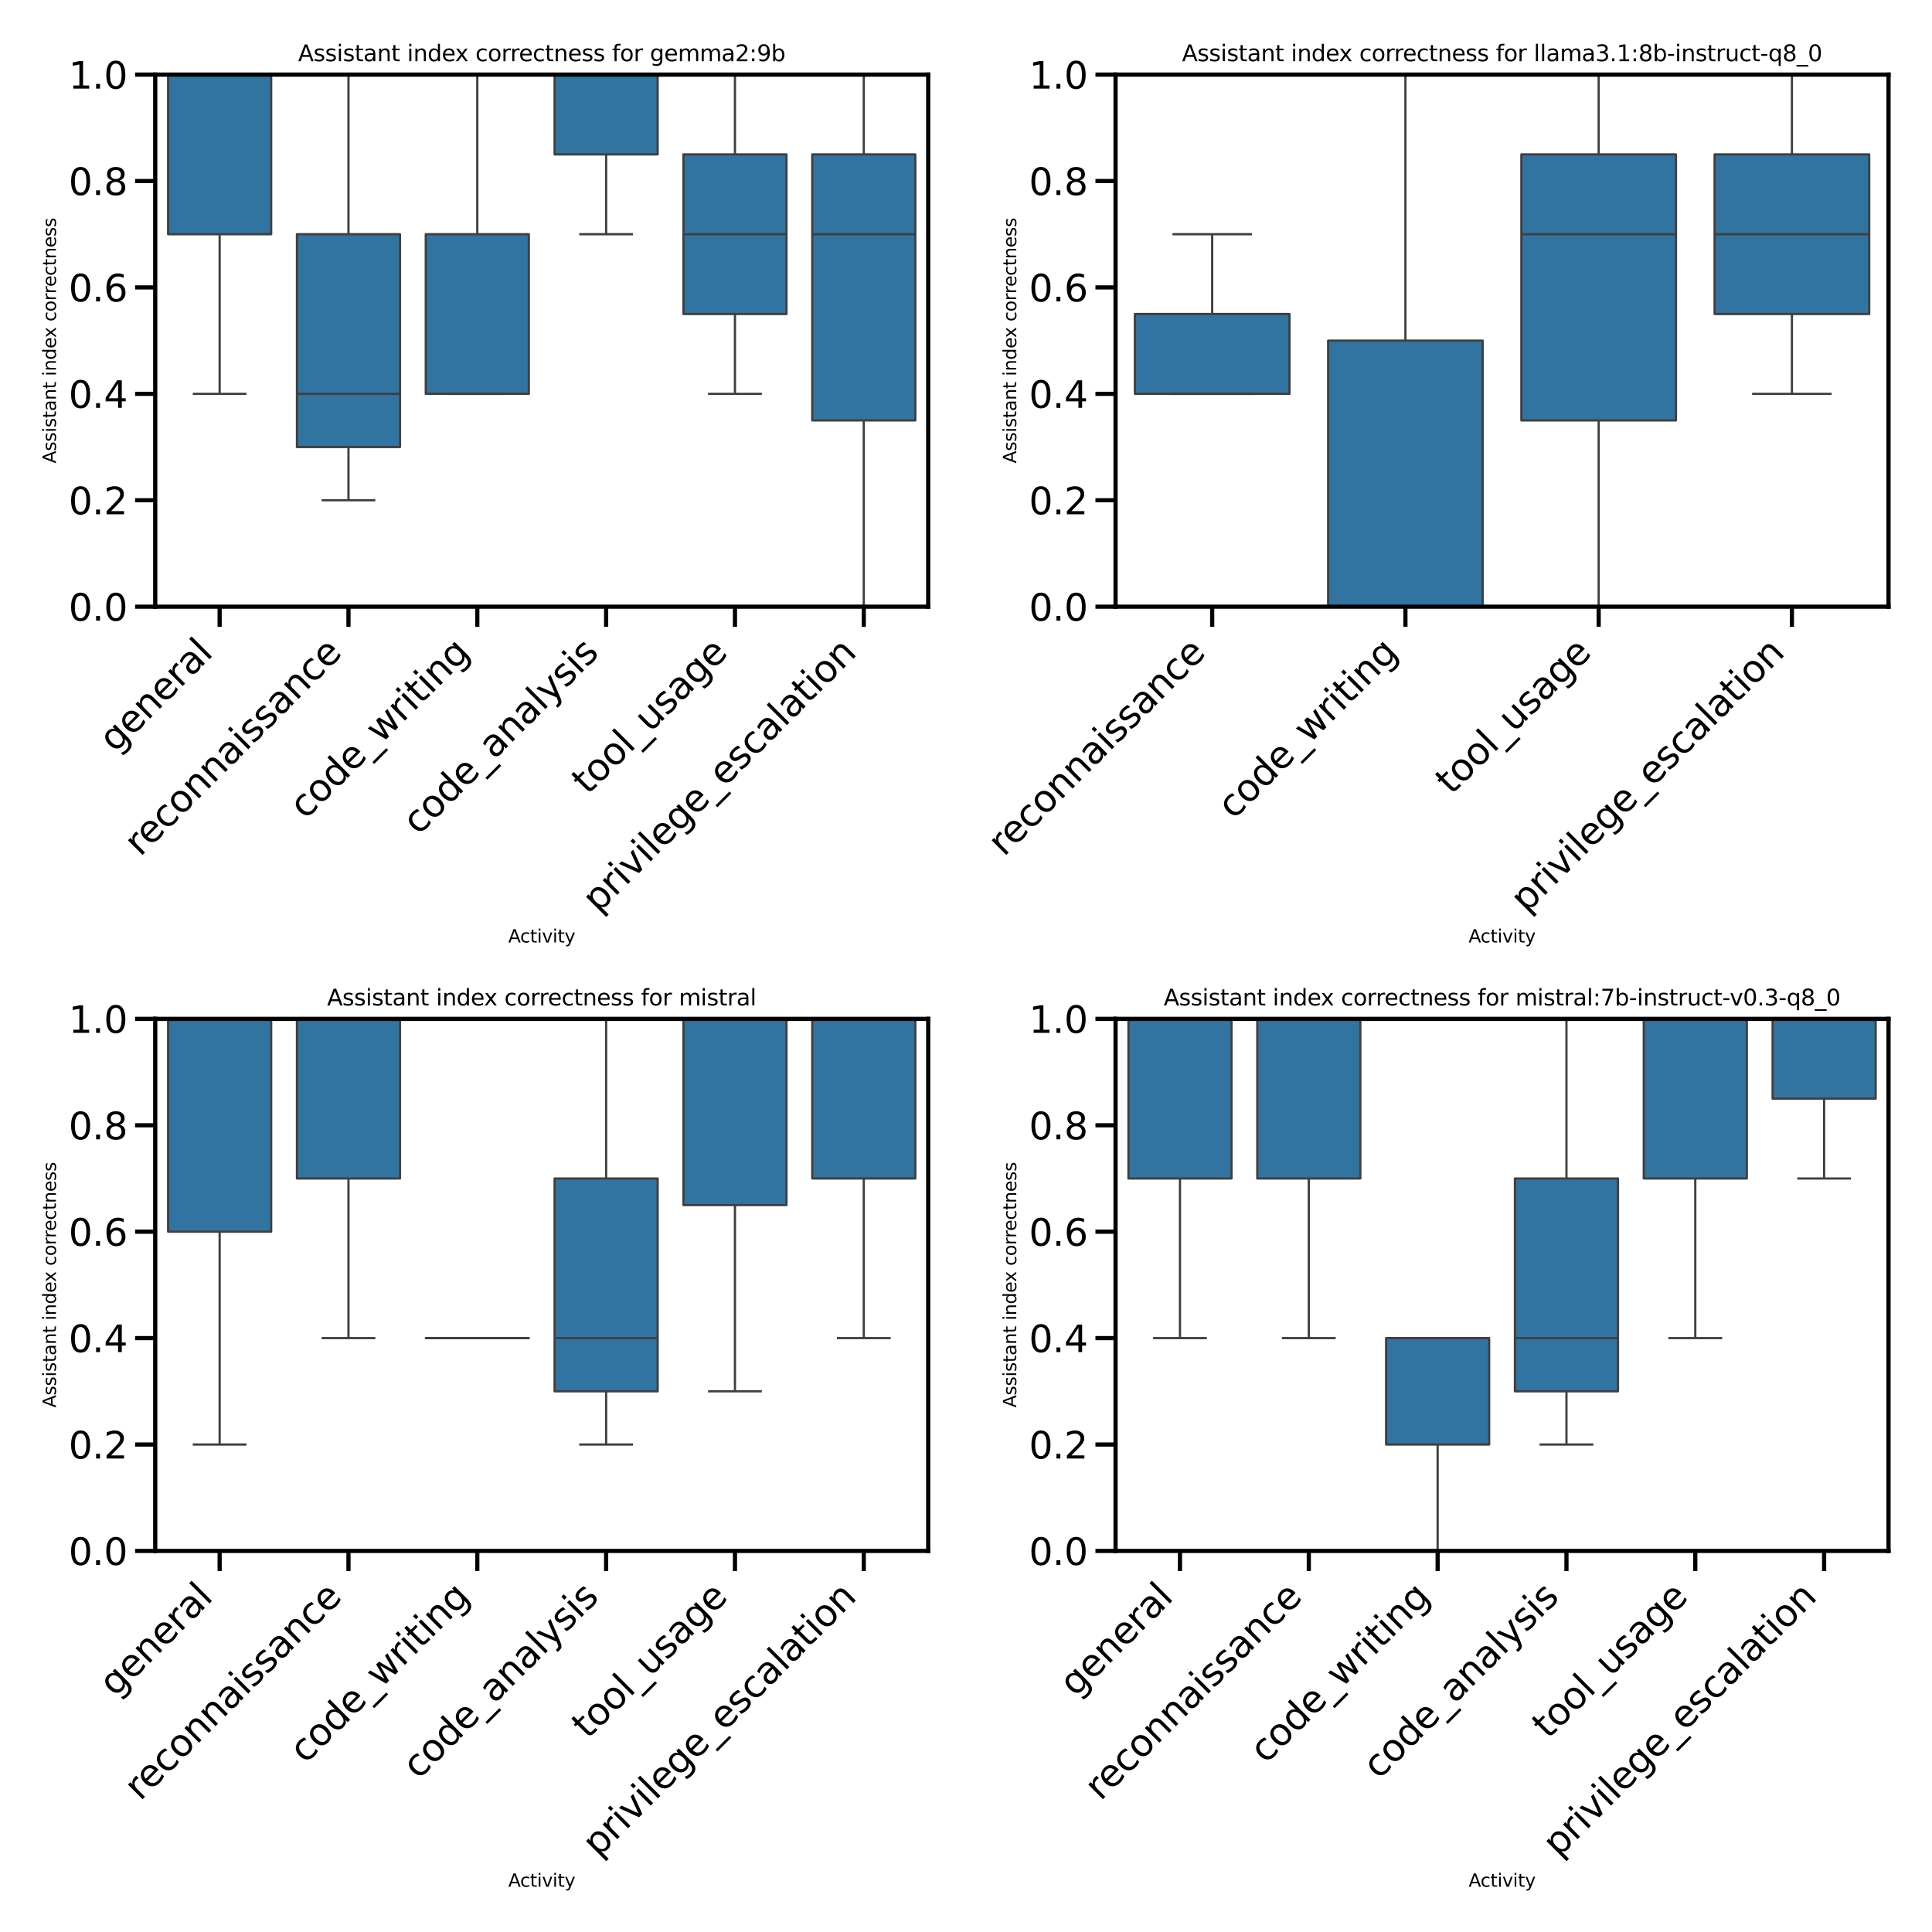 <?xml version="1.0" encoding="utf-8" standalone="no"?>
<!DOCTYPE svg PUBLIC "-//W3C//DTD SVG 1.1//EN"
  "http://www.w3.org/Graphics/SVG/1.1/DTD/svg11.dtd">
<svg xmlns:xlink="http://www.w3.org/1999/xlink" width="864pt" height="864pt" viewBox="0 0 864 864" xmlns="http://www.w3.org/2000/svg" version="1.1">
 <defs>
  <style type="text/css">*{stroke-linejoin: round; stroke-linecap: butt}</style>
 </defs>
 <g id="figure_1">
  <g id="patch_1">
   <path d="M 0 864 
L 864 864 
L 864 0 
L 0 0 
z
" style="fill: #ffffff"/>
  </g>
  <g id="axes_1">
   <g id="patch_2">
    <path d="M 69.42 271.301 
L 415.095 271.301 
L 415.095 33.36 
L 69.42 33.36 
z
" style="fill: #ffffff"/>
   </g>
   <g id="matplotlib.axis_1">
    <g id="xtick_1">
     <g id="line2d_1">
      <defs>
       <path id="m4f3c142619" d="M 0 0 
L 0 9 
" style="stroke: #000000; stroke-width: 1.875"/>
      </defs>
      <g>
       <use xlink:href="#m4f3c142619" x="98.226" y="271.301" style="stroke: #000000; stroke-width: 1.875"/>
      </g>
     </g>
     <g id="text_1">
      <!-- general -->
      <g transform="translate(51.453 337.013) rotate(-45) scale(0.165 -0.165)">
       <defs>
        <path id="DejaVuSans-67" d="M 2906 1791 
Q 2906 2416 2648 2759 
Q 2391 3103 1925 3103 
Q 1463 3103 1205 2759 
Q 947 2416 947 1791 
Q 947 1169 1205 825 
Q 1463 481 1925 481 
Q 2391 481 2648 825 
Q 2906 1169 2906 1791 
z
M 3481 434 
Q 3481 -459 3084 -895 
Q 2688 -1331 1869 -1331 
Q 1566 -1331 1297 -1286 
Q 1028 -1241 775 -1147 
L 775 -588 
Q 1028 -725 1275 -790 
Q 1522 -856 1778 -856 
Q 2344 -856 2625 -561 
Q 2906 -266 2906 331 
L 2906 616 
Q 2728 306 2450 153 
Q 2172 0 1784 0 
Q 1141 0 747 490 
Q 353 981 353 1791 
Q 353 2603 747 3093 
Q 1141 3584 1784 3584 
Q 2172 3584 2450 3431 
Q 2728 3278 2906 2969 
L 2906 3500 
L 3481 3500 
L 3481 434 
z
" transform="scale(0.016)"/>
        <path id="DejaVuSans-65" d="M 3597 1894 
L 3597 1613 
L 953 1613 
Q 991 1019 1311 708 
Q 1631 397 2203 397 
Q 2534 397 2845 478 
Q 3156 559 3463 722 
L 3463 178 
Q 3153 47 2828 -22 
Q 2503 -91 2169 -91 
Q 1331 -91 842 396 
Q 353 884 353 1716 
Q 353 2575 817 3079 
Q 1281 3584 2069 3584 
Q 2775 3584 3186 3129 
Q 3597 2675 3597 1894 
z
M 3022 2063 
Q 3016 2534 2758 2815 
Q 2500 3097 2075 3097 
Q 1594 3097 1305 2825 
Q 1016 2553 972 2059 
L 3022 2063 
z
" transform="scale(0.016)"/>
        <path id="DejaVuSans-6e" d="M 3513 2113 
L 3513 0 
L 2938 0 
L 2938 2094 
Q 2938 2591 2744 2837 
Q 2550 3084 2163 3084 
Q 1697 3084 1428 2787 
Q 1159 2491 1159 1978 
L 1159 0 
L 581 0 
L 581 3500 
L 1159 3500 
L 1159 2956 
Q 1366 3272 1645 3428 
Q 1925 3584 2291 3584 
Q 2894 3584 3203 3211 
Q 3513 2838 3513 2113 
z
" transform="scale(0.016)"/>
        <path id="DejaVuSans-72" d="M 2631 2963 
Q 2534 3019 2420 3045 
Q 2306 3072 2169 3072 
Q 1681 3072 1420 2755 
Q 1159 2438 1159 1844 
L 1159 0 
L 581 0 
L 581 3500 
L 1159 3500 
L 1159 2956 
Q 1341 3275 1631 3429 
Q 1922 3584 2338 3584 
Q 2397 3584 2469 3576 
Q 2541 3569 2628 3553 
L 2631 2963 
z
" transform="scale(0.016)"/>
        <path id="DejaVuSans-61" d="M 2194 1759 
Q 1497 1759 1228 1600 
Q 959 1441 959 1056 
Q 959 750 1161 570 
Q 1363 391 1709 391 
Q 2188 391 2477 730 
Q 2766 1069 2766 1631 
L 2766 1759 
L 2194 1759 
z
M 3341 1997 
L 3341 0 
L 2766 0 
L 2766 531 
Q 2569 213 2275 61 
Q 1981 -91 1556 -91 
Q 1019 -91 701 211 
Q 384 513 384 1019 
Q 384 1609 779 1909 
Q 1175 2209 1959 2209 
L 2766 2209 
L 2766 2266 
Q 2766 2663 2505 2880 
Q 2244 3097 1772 3097 
Q 1472 3097 1187 3025 
Q 903 2953 641 2809 
L 641 3341 
Q 956 3463 1253 3523 
Q 1550 3584 1831 3584 
Q 2591 3584 2966 3190 
Q 3341 2797 3341 1997 
z
" transform="scale(0.016)"/>
        <path id="DejaVuSans-6c" d="M 603 4863 
L 1178 4863 
L 1178 0 
L 603 0 
L 603 4863 
z
" transform="scale(0.016)"/>
       </defs>
       <use xlink:href="#DejaVuSans-67"/>
       <use xlink:href="#DejaVuSans-65" x="63.477"/>
       <use xlink:href="#DejaVuSans-6e" x="125"/>
       <use xlink:href="#DejaVuSans-65" x="188.379"/>
       <use xlink:href="#DejaVuSans-72" x="249.902"/>
       <use xlink:href="#DejaVuSans-61" x="291.016"/>
       <use xlink:href="#DejaVuSans-6c" x="352.295"/>
      </g>
     </g>
    </g>
    <g id="xtick_2">
     <g id="line2d_2">
      <g>
       <use xlink:href="#m4f3c142619" x="155.839" y="271.301" style="stroke: #000000; stroke-width: 1.875"/>
      </g>
     </g>
     <g id="text_2">
      <!-- reconnaissance -->
      <g transform="translate(62.672 383.406) rotate(-45) scale(0.165 -0.165)">
       <defs>
        <path id="DejaVuSans-63" d="M 3122 3366 
L 3122 2828 
Q 2878 2963 2633 3030 
Q 2388 3097 2138 3097 
Q 1578 3097 1268 2742 
Q 959 2388 959 1747 
Q 959 1106 1268 751 
Q 1578 397 2138 397 
Q 2388 397 2633 464 
Q 2878 531 3122 666 
L 3122 134 
Q 2881 22 2623 -34 
Q 2366 -91 2075 -91 
Q 1284 -91 818 406 
Q 353 903 353 1747 
Q 353 2603 823 3093 
Q 1294 3584 2113 3584 
Q 2378 3584 2631 3529 
Q 2884 3475 3122 3366 
z
" transform="scale(0.016)"/>
        <path id="DejaVuSans-6f" d="M 1959 3097 
Q 1497 3097 1228 2736 
Q 959 2375 959 1747 
Q 959 1119 1226 758 
Q 1494 397 1959 397 
Q 2419 397 2687 759 
Q 2956 1122 2956 1747 
Q 2956 2369 2687 2733 
Q 2419 3097 1959 3097 
z
M 1959 3584 
Q 2709 3584 3137 3096 
Q 3566 2609 3566 1747 
Q 3566 888 3137 398 
Q 2709 -91 1959 -91 
Q 1206 -91 779 398 
Q 353 888 353 1747 
Q 353 2609 779 3096 
Q 1206 3584 1959 3584 
z
" transform="scale(0.016)"/>
        <path id="DejaVuSans-69" d="M 603 3500 
L 1178 3500 
L 1178 0 
L 603 0 
L 603 3500 
z
M 603 4863 
L 1178 4863 
L 1178 4134 
L 603 4134 
L 603 4863 
z
" transform="scale(0.016)"/>
        <path id="DejaVuSans-73" d="M 2834 3397 
L 2834 2853 
Q 2591 2978 2328 3040 
Q 2066 3103 1784 3103 
Q 1356 3103 1142 2972 
Q 928 2841 928 2578 
Q 928 2378 1081 2264 
Q 1234 2150 1697 2047 
L 1894 2003 
Q 2506 1872 2764 1633 
Q 3022 1394 3022 966 
Q 3022 478 2636 193 
Q 2250 -91 1575 -91 
Q 1294 -91 989 -36 
Q 684 19 347 128 
L 347 722 
Q 666 556 975 473 
Q 1284 391 1588 391 
Q 1994 391 2212 530 
Q 2431 669 2431 922 
Q 2431 1156 2273 1281 
Q 2116 1406 1581 1522 
L 1381 1569 
Q 847 1681 609 1914 
Q 372 2147 372 2553 
Q 372 3047 722 3315 
Q 1072 3584 1716 3584 
Q 2034 3584 2315 3537 
Q 2597 3491 2834 3397 
z
" transform="scale(0.016)"/>
       </defs>
       <use xlink:href="#DejaVuSans-72"/>
       <use xlink:href="#DejaVuSans-65" x="38.863"/>
       <use xlink:href="#DejaVuSans-63" x="100.387"/>
       <use xlink:href="#DejaVuSans-6f" x="155.367"/>
       <use xlink:href="#DejaVuSans-6e" x="216.549"/>
       <use xlink:href="#DejaVuSans-6e" x="279.928"/>
       <use xlink:href="#DejaVuSans-61" x="343.307"/>
       <use xlink:href="#DejaVuSans-69" x="404.586"/>
       <use xlink:href="#DejaVuSans-73" x="432.369"/>
       <use xlink:href="#DejaVuSans-73" x="484.469"/>
       <use xlink:href="#DejaVuSans-61" x="536.568"/>
       <use xlink:href="#DejaVuSans-6e" x="597.848"/>
       <use xlink:href="#DejaVuSans-63" x="661.227"/>
       <use xlink:href="#DejaVuSans-65" x="716.207"/>
      </g>
     </g>
    </g>
    <g id="xtick_3">
     <g id="line2d_3">
      <g>
       <use xlink:href="#m4f3c142619" x="213.451" y="271.301" style="stroke: #000000; stroke-width: 1.875"/>
      </g>
     </g>
     <g id="text_3">
      <!-- code_writing -->
      <g transform="translate(136.531 366.835) rotate(-45) scale(0.165 -0.165)">
       <defs>
        <path id="DejaVuSans-64" d="M 2906 2969 
L 2906 4863 
L 3481 4863 
L 3481 0 
L 2906 0 
L 2906 525 
Q 2725 213 2448 61 
Q 2172 -91 1784 -91 
Q 1150 -91 751 415 
Q 353 922 353 1747 
Q 353 2572 751 3078 
Q 1150 3584 1784 3584 
Q 2172 3584 2448 3432 
Q 2725 3281 2906 2969 
z
M 947 1747 
Q 947 1113 1208 752 
Q 1469 391 1925 391 
Q 2381 391 2643 752 
Q 2906 1113 2906 1747 
Q 2906 2381 2643 2742 
Q 2381 3103 1925 3103 
Q 1469 3103 1208 2742 
Q 947 2381 947 1747 
z
" transform="scale(0.016)"/>
        <path id="DejaVuSans-5f" d="M 3263 -1063 
L 3263 -1509 
L -63 -1509 
L -63 -1063 
L 3263 -1063 
z
" transform="scale(0.016)"/>
        <path id="DejaVuSans-77" d="M 269 3500 
L 844 3500 
L 1563 769 
L 2278 3500 
L 2956 3500 
L 3675 769 
L 4391 3500 
L 4966 3500 
L 4050 0 
L 3372 0 
L 2619 2869 
L 1863 0 
L 1184 0 
L 269 3500 
z
" transform="scale(0.016)"/>
        <path id="DejaVuSans-74" d="M 1172 4494 
L 1172 3500 
L 2356 3500 
L 2356 3053 
L 1172 3053 
L 1172 1153 
Q 1172 725 1289 603 
Q 1406 481 1766 481 
L 2356 481 
L 2356 0 
L 1766 0 
Q 1100 0 847 248 
Q 594 497 594 1153 
L 594 3053 
L 172 3053 
L 172 3500 
L 594 3500 
L 594 4494 
L 1172 4494 
z
" transform="scale(0.016)"/>
       </defs>
       <use xlink:href="#DejaVuSans-63"/>
       <use xlink:href="#DejaVuSans-6f" x="54.98"/>
       <use xlink:href="#DejaVuSans-64" x="116.162"/>
       <use xlink:href="#DejaVuSans-65" x="179.639"/>
       <use xlink:href="#DejaVuSans-5f" x="241.162"/>
       <use xlink:href="#DejaVuSans-77" x="291.162"/>
       <use xlink:href="#DejaVuSans-72" x="372.949"/>
       <use xlink:href="#DejaVuSans-69" x="414.062"/>
       <use xlink:href="#DejaVuSans-74" x="441.846"/>
       <use xlink:href="#DejaVuSans-69" x="481.055"/>
       <use xlink:href="#DejaVuSans-6e" x="508.838"/>
       <use xlink:href="#DejaVuSans-67" x="572.217"/>
      </g>
     </g>
    </g>
    <g id="xtick_4">
     <g id="line2d_4">
      <g>
       <use xlink:href="#m4f3c142619" x="271.064" y="271.301" style="stroke: #000000; stroke-width: 1.875"/>
      </g>
     </g>
     <g id="text_4">
      <!-- code_analysis -->
      <g transform="translate(187.101 373.878) rotate(-45) scale(0.165 -0.165)">
       <defs>
        <path id="DejaVuSans-79" d="M 2059 -325 
Q 1816 -950 1584 -1140 
Q 1353 -1331 966 -1331 
L 506 -1331 
L 506 -850 
L 844 -850 
Q 1081 -850 1212 -737 
Q 1344 -625 1503 -206 
L 1606 56 
L 191 3500 
L 800 3500 
L 1894 763 
L 2988 3500 
L 3597 3500 
L 2059 -325 
z
" transform="scale(0.016)"/>
       </defs>
       <use xlink:href="#DejaVuSans-63"/>
       <use xlink:href="#DejaVuSans-6f" x="54.98"/>
       <use xlink:href="#DejaVuSans-64" x="116.162"/>
       <use xlink:href="#DejaVuSans-65" x="179.639"/>
       <use xlink:href="#DejaVuSans-5f" x="241.162"/>
       <use xlink:href="#DejaVuSans-61" x="291.162"/>
       <use xlink:href="#DejaVuSans-6e" x="352.441"/>
       <use xlink:href="#DejaVuSans-61" x="415.82"/>
       <use xlink:href="#DejaVuSans-6c" x="477.1"/>
       <use xlink:href="#DejaVuSans-79" x="504.883"/>
       <use xlink:href="#DejaVuSans-73" x="564.062"/>
       <use xlink:href="#DejaVuSans-69" x="616.162"/>
       <use xlink:href="#DejaVuSans-73" x="643.945"/>
      </g>
     </g>
    </g>
    <g id="xtick_5">
     <g id="line2d_5">
      <g>
       <use xlink:href="#m4f3c142619" x="328.676" y="271.301" style="stroke: #000000; stroke-width: 1.875"/>
      </g>
     </g>
     <g id="text_5">
      <!-- tool_usage -->
      <g transform="translate(262.791 355.801) rotate(-45) scale(0.165 -0.165)">
       <defs>
        <path id="DejaVuSans-75" d="M 544 1381 
L 544 3500 
L 1119 3500 
L 1119 1403 
Q 1119 906 1312 657 
Q 1506 409 1894 409 
Q 2359 409 2629 706 
Q 2900 1003 2900 1516 
L 2900 3500 
L 3475 3500 
L 3475 0 
L 2900 0 
L 2900 538 
Q 2691 219 2414 64 
Q 2138 -91 1772 -91 
Q 1169 -91 856 284 
Q 544 659 544 1381 
z
M 1991 3584 
L 1991 3584 
z
" transform="scale(0.016)"/>
       </defs>
       <use xlink:href="#DejaVuSans-74"/>
       <use xlink:href="#DejaVuSans-6f" x="39.209"/>
       <use xlink:href="#DejaVuSans-6f" x="100.391"/>
       <use xlink:href="#DejaVuSans-6c" x="161.572"/>
       <use xlink:href="#DejaVuSans-5f" x="189.355"/>
       <use xlink:href="#DejaVuSans-75" x="239.355"/>
       <use xlink:href="#DejaVuSans-73" x="302.734"/>
       <use xlink:href="#DejaVuSans-61" x="354.834"/>
       <use xlink:href="#DejaVuSans-67" x="416.113"/>
       <use xlink:href="#DejaVuSans-65" x="479.59"/>
      </g>
     </g>
    </g>
    <g id="xtick_6">
     <g id="line2d_6">
      <g>
       <use xlink:href="#m4f3c142619" x="386.288" y="271.301" style="stroke: #000000; stroke-width: 1.875"/>
      </g>
     </g>
     <g id="text_6">
      <!-- privilege_escalation -->
      <g transform="translate(267.545 408.659) rotate(-45) scale(0.165 -0.165)">
       <defs>
        <path id="DejaVuSans-70" d="M 1159 525 
L 1159 -1331 
L 581 -1331 
L 581 3500 
L 1159 3500 
L 1159 2969 
Q 1341 3281 1617 3432 
Q 1894 3584 2278 3584 
Q 2916 3584 3314 3078 
Q 3713 2572 3713 1747 
Q 3713 922 3314 415 
Q 2916 -91 2278 -91 
Q 1894 -91 1617 61 
Q 1341 213 1159 525 
z
M 3116 1747 
Q 3116 2381 2855 2742 
Q 2594 3103 2138 3103 
Q 1681 3103 1420 2742 
Q 1159 2381 1159 1747 
Q 1159 1113 1420 752 
Q 1681 391 2138 391 
Q 2594 391 2855 752 
Q 3116 1113 3116 1747 
z
" transform="scale(0.016)"/>
        <path id="DejaVuSans-76" d="M 191 3500 
L 800 3500 
L 1894 563 
L 2988 3500 
L 3597 3500 
L 2284 0 
L 1503 0 
L 191 3500 
z
" transform="scale(0.016)"/>
       </defs>
       <use xlink:href="#DejaVuSans-70"/>
       <use xlink:href="#DejaVuSans-72" x="63.477"/>
       <use xlink:href="#DejaVuSans-69" x="104.59"/>
       <use xlink:href="#DejaVuSans-76" x="132.373"/>
       <use xlink:href="#DejaVuSans-69" x="191.553"/>
       <use xlink:href="#DejaVuSans-6c" x="219.336"/>
       <use xlink:href="#DejaVuSans-65" x="247.119"/>
       <use xlink:href="#DejaVuSans-67" x="308.643"/>
       <use xlink:href="#DejaVuSans-65" x="372.119"/>
       <use xlink:href="#DejaVuSans-5f" x="433.643"/>
       <use xlink:href="#DejaVuSans-65" x="483.643"/>
       <use xlink:href="#DejaVuSans-73" x="545.166"/>
       <use xlink:href="#DejaVuSans-63" x="597.266"/>
       <use xlink:href="#DejaVuSans-61" x="652.246"/>
       <use xlink:href="#DejaVuSans-6c" x="713.525"/>
       <use xlink:href="#DejaVuSans-61" x="741.309"/>
       <use xlink:href="#DejaVuSans-74" x="802.588"/>
       <use xlink:href="#DejaVuSans-69" x="841.797"/>
       <use xlink:href="#DejaVuSans-6f" x="869.58"/>
       <use xlink:href="#DejaVuSans-6e" x="930.762"/>
      </g>
     </g>
    </g>
    <g id="text_7">
     <!-- Activity -->
     <g transform="translate(227.298 421.488) scale(0.08 -0.08)">
      <defs>
       <path id="DejaVuSans-41" d="M 2188 4044 
L 1331 1722 
L 3047 1722 
L 2188 4044 
z
M 1831 4666 
L 2547 4666 
L 4325 0 
L 3669 0 
L 3244 1197 
L 1141 1197 
L 716 0 
L 50 0 
L 1831 4666 
z
" transform="scale(0.016)"/>
      </defs>
      <use xlink:href="#DejaVuSans-41"/>
      <use xlink:href="#DejaVuSans-63" x="66.658"/>
      <use xlink:href="#DejaVuSans-74" x="121.639"/>
      <use xlink:href="#DejaVuSans-69" x="160.848"/>
      <use xlink:href="#DejaVuSans-76" x="188.631"/>
      <use xlink:href="#DejaVuSans-69" x="247.811"/>
      <use xlink:href="#DejaVuSans-74" x="275.594"/>
      <use xlink:href="#DejaVuSans-79" x="314.803"/>
     </g>
    </g>
   </g>
   <g id="matplotlib.axis_2">
    <g id="ytick_1">
     <g id="line2d_7">
      <defs>
       <path id="ma0b90dac2a" d="M 0 0 
L -9 0 
" style="stroke: #000000; stroke-width: 1.875"/>
      </defs>
      <g>
       <use xlink:href="#ma0b90dac2a" x="69.42" y="271.301" style="stroke: #000000; stroke-width: 1.875"/>
      </g>
     </g>
     <g id="text_8">
      <!-- 0.0 -->
      <g transform="translate(30.68 277.569) scale(0.165 -0.165)">
       <defs>
        <path id="DejaVuSans-30" d="M 2034 4250 
Q 1547 4250 1301 3770 
Q 1056 3291 1056 2328 
Q 1056 1369 1301 889 
Q 1547 409 2034 409 
Q 2525 409 2770 889 
Q 3016 1369 3016 2328 
Q 3016 3291 2770 3770 
Q 2525 4250 2034 4250 
z
M 2034 4750 
Q 2819 4750 3233 4129 
Q 3647 3509 3647 2328 
Q 3647 1150 3233 529 
Q 2819 -91 2034 -91 
Q 1250 -91 836 529 
Q 422 1150 422 2328 
Q 422 3509 836 4129 
Q 1250 4750 2034 4750 
z
" transform="scale(0.016)"/>
        <path id="DejaVuSans-2e" d="M 684 794 
L 1344 794 
L 1344 0 
L 684 0 
L 684 794 
z
" transform="scale(0.016)"/>
       </defs>
       <use xlink:href="#DejaVuSans-30"/>
       <use xlink:href="#DejaVuSans-2e" x="63.623"/>
       <use xlink:href="#DejaVuSans-30" x="95.41"/>
      </g>
     </g>
    </g>
    <g id="ytick_2">
     <g id="line2d_8">
      <g>
       <use xlink:href="#ma0b90dac2a" x="69.42" y="223.713" style="stroke: #000000; stroke-width: 1.875"/>
      </g>
     </g>
     <g id="text_9">
      <!-- 0.2 -->
      <g transform="translate(30.68 229.981) scale(0.165 -0.165)">
       <defs>
        <path id="DejaVuSans-32" d="M 1228 531 
L 3431 531 
L 3431 0 
L 469 0 
L 469 531 
Q 828 903 1448 1529 
Q 2069 2156 2228 2338 
Q 2531 2678 2651 2914 
Q 2772 3150 2772 3378 
Q 2772 3750 2511 3984 
Q 2250 4219 1831 4219 
Q 1534 4219 1204 4116 
Q 875 4013 500 3803 
L 500 4441 
Q 881 4594 1212 4672 
Q 1544 4750 1819 4750 
Q 2544 4750 2975 4387 
Q 3406 4025 3406 3419 
Q 3406 3131 3298 2873 
Q 3191 2616 2906 2266 
Q 2828 2175 2409 1742 
Q 1991 1309 1228 531 
z
" transform="scale(0.016)"/>
       </defs>
       <use xlink:href="#DejaVuSans-30"/>
       <use xlink:href="#DejaVuSans-2e" x="63.623"/>
       <use xlink:href="#DejaVuSans-32" x="95.41"/>
      </g>
     </g>
    </g>
    <g id="ytick_3">
     <g id="line2d_9">
      <g>
       <use xlink:href="#ma0b90dac2a" x="69.42" y="176.124" style="stroke: #000000; stroke-width: 1.875"/>
      </g>
     </g>
     <g id="text_10">
      <!-- 0.4 -->
      <g transform="translate(30.68 182.393) scale(0.165 -0.165)">
       <defs>
        <path id="DejaVuSans-34" d="M 2419 4116 
L 825 1625 
L 2419 1625 
L 2419 4116 
z
M 2253 4666 
L 3047 4666 
L 3047 1625 
L 3713 1625 
L 3713 1100 
L 3047 1100 
L 3047 0 
L 2419 0 
L 2419 1100 
L 313 1100 
L 313 1709 
L 2253 4666 
z
" transform="scale(0.016)"/>
       </defs>
       <use xlink:href="#DejaVuSans-30"/>
       <use xlink:href="#DejaVuSans-2e" x="63.623"/>
       <use xlink:href="#DejaVuSans-34" x="95.41"/>
      </g>
     </g>
    </g>
    <g id="ytick_4">
     <g id="line2d_10">
      <g>
       <use xlink:href="#ma0b90dac2a" x="69.42" y="128.536" style="stroke: #000000; stroke-width: 1.875"/>
      </g>
     </g>
     <g id="text_11">
      <!-- 0.6 -->
      <g transform="translate(30.68 134.805) scale(0.165 -0.165)">
       <defs>
        <path id="DejaVuSans-36" d="M 2113 2584 
Q 1688 2584 1439 2293 
Q 1191 2003 1191 1497 
Q 1191 994 1439 701 
Q 1688 409 2113 409 
Q 2538 409 2786 701 
Q 3034 994 3034 1497 
Q 3034 2003 2786 2293 
Q 2538 2584 2113 2584 
z
M 3366 4563 
L 3366 3988 
Q 3128 4100 2886 4159 
Q 2644 4219 2406 4219 
Q 1781 4219 1451 3797 
Q 1122 3375 1075 2522 
Q 1259 2794 1537 2939 
Q 1816 3084 2150 3084 
Q 2853 3084 3261 2657 
Q 3669 2231 3669 1497 
Q 3669 778 3244 343 
Q 2819 -91 2113 -91 
Q 1303 -91 875 529 
Q 447 1150 447 2328 
Q 447 3434 972 4092 
Q 1497 4750 2381 4750 
Q 2619 4750 2861 4703 
Q 3103 4656 3366 4563 
z
" transform="scale(0.016)"/>
       </defs>
       <use xlink:href="#DejaVuSans-30"/>
       <use xlink:href="#DejaVuSans-2e" x="63.623"/>
       <use xlink:href="#DejaVuSans-36" x="95.41"/>
      </g>
     </g>
    </g>
    <g id="ytick_5">
     <g id="line2d_11">
      <g>
       <use xlink:href="#ma0b90dac2a" x="69.42" y="80.948" style="stroke: #000000; stroke-width: 1.875"/>
      </g>
     </g>
     <g id="text_12">
      <!-- 0.8 -->
      <g transform="translate(30.68 87.217) scale(0.165 -0.165)">
       <defs>
        <path id="DejaVuSans-38" d="M 2034 2216 
Q 1584 2216 1326 1975 
Q 1069 1734 1069 1313 
Q 1069 891 1326 650 
Q 1584 409 2034 409 
Q 2484 409 2743 651 
Q 3003 894 3003 1313 
Q 3003 1734 2745 1975 
Q 2488 2216 2034 2216 
z
M 1403 2484 
Q 997 2584 770 2862 
Q 544 3141 544 3541 
Q 544 4100 942 4425 
Q 1341 4750 2034 4750 
Q 2731 4750 3128 4425 
Q 3525 4100 3525 3541 
Q 3525 3141 3298 2862 
Q 3072 2584 2669 2484 
Q 3125 2378 3379 2068 
Q 3634 1759 3634 1313 
Q 3634 634 3220 271 
Q 2806 -91 2034 -91 
Q 1263 -91 848 271 
Q 434 634 434 1313 
Q 434 1759 690 2068 
Q 947 2378 1403 2484 
z
M 1172 3481 
Q 1172 3119 1398 2916 
Q 1625 2713 2034 2713 
Q 2441 2713 2670 2916 
Q 2900 3119 2900 3481 
Q 2900 3844 2670 4047 
Q 2441 4250 2034 4250 
Q 1625 4250 1398 4047 
Q 1172 3844 1172 3481 
z
" transform="scale(0.016)"/>
       </defs>
       <use xlink:href="#DejaVuSans-30"/>
       <use xlink:href="#DejaVuSans-2e" x="63.623"/>
       <use xlink:href="#DejaVuSans-38" x="95.41"/>
      </g>
     </g>
    </g>
    <g id="ytick_6">
     <g id="line2d_12">
      <g>
       <use xlink:href="#ma0b90dac2a" x="69.42" y="33.36" style="stroke: #000000; stroke-width: 1.875"/>
      </g>
     </g>
     <g id="text_13">
      <!-- 1.0 -->
      <g transform="translate(30.68 39.629) scale(0.165 -0.165)">
       <defs>
        <path id="DejaVuSans-31" d="M 794 531 
L 1825 531 
L 1825 4091 
L 703 3866 
L 703 4441 
L 1819 4666 
L 2450 4666 
L 2450 531 
L 3481 531 
L 3481 0 
L 794 0 
L 794 531 
z
" transform="scale(0.016)"/>
       </defs>
       <use xlink:href="#DejaVuSans-31"/>
       <use xlink:href="#DejaVuSans-2e" x="63.623"/>
       <use xlink:href="#DejaVuSans-30" x="95.41"/>
      </g>
     </g>
    </g>
    <g id="text_14">
     <!-- Assistant index correctness -->
     <g transform="translate(25.016 207.207) rotate(-90) scale(0.08 -0.08)">
      <defs>
       <path id="DejaVuSans-20" transform="scale(0.016)"/>
       <path id="DejaVuSans-78" d="M 3513 3500 
L 2247 1797 
L 3578 0 
L 2900 0 
L 1881 1375 
L 863 0 
L 184 0 
L 1544 1831 
L 300 3500 
L 978 3500 
L 1906 2253 
L 2834 3500 
L 3513 3500 
z
" transform="scale(0.016)"/>
      </defs>
      <use xlink:href="#DejaVuSans-41"/>
      <use xlink:href="#DejaVuSans-73" x="68.408"/>
      <use xlink:href="#DejaVuSans-73" x="120.508"/>
      <use xlink:href="#DejaVuSans-69" x="172.607"/>
      <use xlink:href="#DejaVuSans-73" x="200.391"/>
      <use xlink:href="#DejaVuSans-74" x="252.49"/>
      <use xlink:href="#DejaVuSans-61" x="291.699"/>
      <use xlink:href="#DejaVuSans-6e" x="352.979"/>
      <use xlink:href="#DejaVuSans-74" x="416.357"/>
      <use xlink:href="#DejaVuSans-20" x="455.566"/>
      <use xlink:href="#DejaVuSans-69" x="487.354"/>
      <use xlink:href="#DejaVuSans-6e" x="515.137"/>
      <use xlink:href="#DejaVuSans-64" x="578.516"/>
      <use xlink:href="#DejaVuSans-65" x="641.992"/>
      <use xlink:href="#DejaVuSans-78" x="701.766"/>
      <use xlink:href="#DejaVuSans-20" x="760.945"/>
      <use xlink:href="#DejaVuSans-63" x="792.732"/>
      <use xlink:href="#DejaVuSans-6f" x="847.713"/>
      <use xlink:href="#DejaVuSans-72" x="908.895"/>
      <use xlink:href="#DejaVuSans-72" x="948.258"/>
      <use xlink:href="#DejaVuSans-65" x="987.121"/>
      <use xlink:href="#DejaVuSans-63" x="1048.645"/>
      <use xlink:href="#DejaVuSans-74" x="1103.625"/>
      <use xlink:href="#DejaVuSans-6e" x="1142.834"/>
      <use xlink:href="#DejaVuSans-65" x="1206.213"/>
      <use xlink:href="#DejaVuSans-73" x="1267.736"/>
      <use xlink:href="#DejaVuSans-73" x="1319.836"/>
     </g>
    </g>
   </g>
   <g id="patch_3">
    <path d="M 75.181 104.742 
L 121.271 104.742 
L 121.271 33.36 
L 75.181 33.36 
L 75.181 104.742 
z
" clip-path="url(#p3d062d94a4)" style="fill: #3274a1; stroke: #3f3f3f; stroke-linejoin: miter"/>
   </g>
   <g id="line2d_13">
    <path d="M 98.226 104.742 
L 98.226 176.124 
" clip-path="url(#p3d062d94a4)" style="fill: none; stroke: #3f3f3f"/>
   </g>
   <g id="line2d_14">
    <path d="M 98.226 33.36 
L 98.226 33.36 
" clip-path="url(#p3d062d94a4)" style="fill: none; stroke: #3f3f3f"/>
   </g>
   <g id="line2d_15">
    <path d="M 86.704 176.124 
L 109.749 176.124 
" clip-path="url(#p3d062d94a4)" style="fill: none; stroke: #3f3f3f; stroke-linecap: square"/>
   </g>
   <g id="line2d_16">
    <path d="M 86.704 33.36 
L 109.749 33.36 
" clip-path="url(#p3d062d94a4)" style="fill: none; stroke: #3f3f3f; stroke-linecap: square"/>
   </g>
   <g id="line2d_17"/>
   <g id="patch_4">
    <path d="M 132.794 199.919 
L 178.884 199.919 
L 178.884 104.742 
L 132.794 104.742 
L 132.794 199.919 
z
" clip-path="url(#p3d062d94a4)" style="fill: #3274a1; stroke: #3f3f3f; stroke-linejoin: miter"/>
   </g>
   <g id="line2d_18">
    <path d="M 155.839 199.919 
L 155.839 223.713 
" clip-path="url(#p3d062d94a4)" style="fill: none; stroke: #3f3f3f"/>
   </g>
   <g id="line2d_19">
    <path d="M 155.839 104.742 
L 155.839 33.36 
" clip-path="url(#p3d062d94a4)" style="fill: none; stroke: #3f3f3f"/>
   </g>
   <g id="line2d_20">
    <path d="M 144.316 223.713 
L 167.361 223.713 
" clip-path="url(#p3d062d94a4)" style="fill: none; stroke: #3f3f3f; stroke-linecap: square"/>
   </g>
   <g id="line2d_21">
    <path d="M 144.316 33.36 
L 167.361 33.36 
" clip-path="url(#p3d062d94a4)" style="fill: none; stroke: #3f3f3f; stroke-linecap: square"/>
   </g>
   <g id="line2d_22"/>
   <g id="patch_5">
    <path d="M 190.406 176.124 
L 236.496 176.124 
L 236.496 104.742 
L 190.406 104.742 
L 190.406 176.124 
z
" clip-path="url(#p3d062d94a4)" style="fill: #3274a1; stroke: #3f3f3f; stroke-linejoin: miter"/>
   </g>
   <g id="line2d_23">
    <path d="M 213.451 176.124 
L 213.451 176.124 
" clip-path="url(#p3d062d94a4)" style="fill: none; stroke: #3f3f3f"/>
   </g>
   <g id="line2d_24">
    <path d="M 213.451 104.742 
L 213.451 33.36 
" clip-path="url(#p3d062d94a4)" style="fill: none; stroke: #3f3f3f"/>
   </g>
   <g id="line2d_25">
    <path d="M 201.929 176.124 
L 224.974 176.124 
" clip-path="url(#p3d062d94a4)" style="fill: none; stroke: #3f3f3f; stroke-linecap: square"/>
   </g>
   <g id="line2d_26">
    <path d="M 201.929 33.36 
L 224.974 33.36 
" clip-path="url(#p3d062d94a4)" style="fill: none; stroke: #3f3f3f; stroke-linecap: square"/>
   </g>
   <g id="line2d_27"/>
   <g id="patch_6">
    <path d="M 248.019 69.051 
L 294.109 69.051 
L 294.109 33.36 
L 248.019 33.36 
L 248.019 69.051 
z
" clip-path="url(#p3d062d94a4)" style="fill: #3274a1; stroke: #3f3f3f; stroke-linejoin: miter"/>
   </g>
   <g id="line2d_28">
    <path d="M 271.064 69.051 
L 271.064 104.742 
" clip-path="url(#p3d062d94a4)" style="fill: none; stroke: #3f3f3f"/>
   </g>
   <g id="line2d_29">
    <path d="M 271.064 33.36 
L 271.064 33.36 
" clip-path="url(#p3d062d94a4)" style="fill: none; stroke: #3f3f3f"/>
   </g>
   <g id="line2d_30">
    <path d="M 259.541 104.742 
L 282.586 104.742 
" clip-path="url(#p3d062d94a4)" style="fill: none; stroke: #3f3f3f; stroke-linecap: square"/>
   </g>
   <g id="line2d_31">
    <path d="M 259.541 33.36 
L 282.586 33.36 
" clip-path="url(#p3d062d94a4)" style="fill: none; stroke: #3f3f3f; stroke-linecap: square"/>
   </g>
   <g id="line2d_32"/>
   <g id="patch_7">
    <path d="M 305.631 140.433 
L 351.721 140.433 
L 351.721 69.051 
L 305.631 69.051 
L 305.631 140.433 
z
" clip-path="url(#p3d062d94a4)" style="fill: #3274a1; stroke: #3f3f3f; stroke-linejoin: miter"/>
   </g>
   <g id="line2d_33">
    <path d="M 328.676 140.433 
L 328.676 176.124 
" clip-path="url(#p3d062d94a4)" style="fill: none; stroke: #3f3f3f"/>
   </g>
   <g id="line2d_34">
    <path d="M 328.676 69.051 
L 328.676 33.36 
" clip-path="url(#p3d062d94a4)" style="fill: none; stroke: #3f3f3f"/>
   </g>
   <g id="line2d_35">
    <path d="M 317.154 176.124 
L 340.198 176.124 
" clip-path="url(#p3d062d94a4)" style="fill: none; stroke: #3f3f3f; stroke-linecap: square"/>
   </g>
   <g id="line2d_36">
    <path d="M 317.154 33.36 
L 340.198 33.36 
" clip-path="url(#p3d062d94a4)" style="fill: none; stroke: #3f3f3f; stroke-linecap: square"/>
   </g>
   <g id="line2d_37"/>
   <g id="patch_8">
    <path d="M 363.243 188.022 
L 409.333 188.022 
L 409.333 69.051 
L 363.243 69.051 
L 363.243 188.022 
z
" clip-path="url(#p3d062d94a4)" style="fill: #3274a1; stroke: #3f3f3f; stroke-linejoin: miter"/>
   </g>
   <g id="line2d_38">
    <path d="M 386.288 188.022 
L 386.288 271.301 
" clip-path="url(#p3d062d94a4)" style="fill: none; stroke: #3f3f3f"/>
   </g>
   <g id="line2d_39">
    <path d="M 386.288 69.051 
L 386.288 33.36 
" clip-path="url(#p3d062d94a4)" style="fill: none; stroke: #3f3f3f"/>
   </g>
   <g id="line2d_40">
    <path d="M 374.766 271.301 
L 397.811 271.301 
" clip-path="url(#p3d062d94a4)" style="fill: none; stroke: #3f3f3f; stroke-linecap: square"/>
   </g>
   <g id="line2d_41">
    <path d="M 374.766 33.36 
L 397.811 33.36 
" clip-path="url(#p3d062d94a4)" style="fill: none; stroke: #3f3f3f; stroke-linecap: square"/>
   </g>
   <g id="line2d_42"/>
   <g id="line2d_43">
    <path d="M 75.181 33.36 
L 121.271 33.36 
" clip-path="url(#p3d062d94a4)" style="fill: none; stroke: #3f3f3f"/>
   </g>
   <g id="line2d_44">
    <path d="M 132.794 176.124 
L 178.884 176.124 
" clip-path="url(#p3d062d94a4)" style="fill: none; stroke: #3f3f3f"/>
   </g>
   <g id="line2d_45">
    <path d="M 190.406 176.124 
L 236.496 176.124 
" clip-path="url(#p3d062d94a4)" style="fill: none; stroke: #3f3f3f"/>
   </g>
   <g id="line2d_46">
    <path d="M 248.019 33.36 
L 294.109 33.36 
" clip-path="url(#p3d062d94a4)" style="fill: none; stroke: #3f3f3f"/>
   </g>
   <g id="line2d_47">
    <path d="M 305.631 104.742 
L 351.721 104.742 
" clip-path="url(#p3d062d94a4)" style="fill: none; stroke: #3f3f3f"/>
   </g>
   <g id="line2d_48">
    <path d="M 363.243 104.742 
L 409.333 104.742 
" clip-path="url(#p3d062d94a4)" style="fill: none; stroke: #3f3f3f"/>
   </g>
   <g id="patch_9">
    <path d="M 69.42 271.301 
L 69.42 33.36 
" style="fill: none; stroke: #000000; stroke-width: 1.875; stroke-linejoin: miter; stroke-linecap: square"/>
   </g>
   <g id="patch_10">
    <path d="M 415.095 271.301 
L 415.095 33.36 
" style="fill: none; stroke: #000000; stroke-width: 1.875; stroke-linejoin: miter; stroke-linecap: square"/>
   </g>
   <g id="patch_11">
    <path d="M 69.42 271.301 
L 415.095 271.301 
" style="fill: none; stroke: #000000; stroke-width: 1.875; stroke-linejoin: miter; stroke-linecap: square"/>
   </g>
   <g id="patch_12">
    <path d="M 69.42 33.36 
L 415.095 33.36 
" style="fill: none; stroke: #000000; stroke-width: 1.875; stroke-linejoin: miter; stroke-linecap: square"/>
   </g>
   <g id="text_15">
    <!-- Assistant index correctness for gemma2:9b -->
    <g transform="translate(133.332 27.36) scale(0.1 -0.1)">
     <defs>
      <path id="DejaVuSans-66" d="M 2375 4863 
L 2375 4384 
L 1825 4384 
Q 1516 4384 1395 4259 
Q 1275 4134 1275 3809 
L 1275 3500 
L 2222 3500 
L 2222 3053 
L 1275 3053 
L 1275 0 
L 697 0 
L 697 3053 
L 147 3053 
L 147 3500 
L 697 3500 
L 697 3744 
Q 697 4328 969 4595 
Q 1241 4863 1831 4863 
L 2375 4863 
z
" transform="scale(0.016)"/>
      <path id="DejaVuSans-6d" d="M 3328 2828 
Q 3544 3216 3844 3400 
Q 4144 3584 4550 3584 
Q 5097 3584 5394 3201 
Q 5691 2819 5691 2113 
L 5691 0 
L 5113 0 
L 5113 2094 
Q 5113 2597 4934 2840 
Q 4756 3084 4391 3084 
Q 3944 3084 3684 2787 
Q 3425 2491 3425 1978 
L 3425 0 
L 2847 0 
L 2847 2094 
Q 2847 2600 2669 2842 
Q 2491 3084 2119 3084 
Q 1678 3084 1418 2786 
Q 1159 2488 1159 1978 
L 1159 0 
L 581 0 
L 581 3500 
L 1159 3500 
L 1159 2956 
Q 1356 3278 1631 3431 
Q 1906 3584 2284 3584 
Q 2666 3584 2933 3390 
Q 3200 3197 3328 2828 
z
" transform="scale(0.016)"/>
      <path id="DejaVuSans-3a" d="M 750 794 
L 1409 794 
L 1409 0 
L 750 0 
L 750 794 
z
M 750 3309 
L 1409 3309 
L 1409 2516 
L 750 2516 
L 750 3309 
z
" transform="scale(0.016)"/>
      <path id="DejaVuSans-39" d="M 703 97 
L 703 672 
Q 941 559 1184 500 
Q 1428 441 1663 441 
Q 2288 441 2617 861 
Q 2947 1281 2994 2138 
Q 2813 1869 2534 1725 
Q 2256 1581 1919 1581 
Q 1219 1581 811 2004 
Q 403 2428 403 3163 
Q 403 3881 828 4315 
Q 1253 4750 1959 4750 
Q 2769 4750 3195 4129 
Q 3622 3509 3622 2328 
Q 3622 1225 3098 567 
Q 2575 -91 1691 -91 
Q 1453 -91 1209 -44 
Q 966 3 703 97 
z
M 1959 2075 
Q 2384 2075 2632 2365 
Q 2881 2656 2881 3163 
Q 2881 3666 2632 3958 
Q 2384 4250 1959 4250 
Q 1534 4250 1286 3958 
Q 1038 3666 1038 3163 
Q 1038 2656 1286 2365 
Q 1534 2075 1959 2075 
z
" transform="scale(0.016)"/>
      <path id="DejaVuSans-62" d="M 3116 1747 
Q 3116 2381 2855 2742 
Q 2594 3103 2138 3103 
Q 1681 3103 1420 2742 
Q 1159 2381 1159 1747 
Q 1159 1113 1420 752 
Q 1681 391 2138 391 
Q 2594 391 2855 752 
Q 3116 1113 3116 1747 
z
M 1159 2969 
Q 1341 3281 1617 3432 
Q 1894 3584 2278 3584 
Q 2916 3584 3314 3078 
Q 3713 2572 3713 1747 
Q 3713 922 3314 415 
Q 2916 -91 2278 -91 
Q 1894 -91 1617 61 
Q 1341 213 1159 525 
L 1159 0 
L 581 0 
L 581 4863 
L 1159 4863 
L 1159 2969 
z
" transform="scale(0.016)"/>
     </defs>
     <use xlink:href="#DejaVuSans-41"/>
     <use xlink:href="#DejaVuSans-73" x="68.408"/>
     <use xlink:href="#DejaVuSans-73" x="120.508"/>
     <use xlink:href="#DejaVuSans-69" x="172.607"/>
     <use xlink:href="#DejaVuSans-73" x="200.391"/>
     <use xlink:href="#DejaVuSans-74" x="252.49"/>
     <use xlink:href="#DejaVuSans-61" x="291.699"/>
     <use xlink:href="#DejaVuSans-6e" x="352.979"/>
     <use xlink:href="#DejaVuSans-74" x="416.357"/>
     <use xlink:href="#DejaVuSans-20" x="455.566"/>
     <use xlink:href="#DejaVuSans-69" x="487.354"/>
     <use xlink:href="#DejaVuSans-6e" x="515.137"/>
     <use xlink:href="#DejaVuSans-64" x="578.516"/>
     <use xlink:href="#DejaVuSans-65" x="641.992"/>
     <use xlink:href="#DejaVuSans-78" x="701.766"/>
     <use xlink:href="#DejaVuSans-20" x="760.945"/>
     <use xlink:href="#DejaVuSans-63" x="792.732"/>
     <use xlink:href="#DejaVuSans-6f" x="847.713"/>
     <use xlink:href="#DejaVuSans-72" x="908.895"/>
     <use xlink:href="#DejaVuSans-72" x="948.258"/>
     <use xlink:href="#DejaVuSans-65" x="987.121"/>
     <use xlink:href="#DejaVuSans-63" x="1048.645"/>
     <use xlink:href="#DejaVuSans-74" x="1103.625"/>
     <use xlink:href="#DejaVuSans-6e" x="1142.834"/>
     <use xlink:href="#DejaVuSans-65" x="1206.213"/>
     <use xlink:href="#DejaVuSans-73" x="1267.736"/>
     <use xlink:href="#DejaVuSans-73" x="1319.836"/>
     <use xlink:href="#DejaVuSans-20" x="1371.936"/>
     <use xlink:href="#DejaVuSans-66" x="1403.723"/>
     <use xlink:href="#DejaVuSans-6f" x="1438.928"/>
     <use xlink:href="#DejaVuSans-72" x="1500.109"/>
     <use xlink:href="#DejaVuSans-20" x="1541.223"/>
     <use xlink:href="#DejaVuSans-67" x="1573.01"/>
     <use xlink:href="#DejaVuSans-65" x="1636.486"/>
     <use xlink:href="#DejaVuSans-6d" x="1698.01"/>
     <use xlink:href="#DejaVuSans-6d" x="1795.422"/>
     <use xlink:href="#DejaVuSans-61" x="1892.834"/>
     <use xlink:href="#DejaVuSans-32" x="1954.113"/>
     <use xlink:href="#DejaVuSans-3a" x="2017.736"/>
     <use xlink:href="#DejaVuSans-39" x="2051.428"/>
     <use xlink:href="#DejaVuSans-62" x="2115.051"/>
    </g>
   </g>
  </g>
  <g id="axes_2">
   <g id="patch_13">
    <path d="M 498.885 271.301 
L 844.56 271.301 
L 844.56 33.36 
L 498.885 33.36 
z
" style="fill: #ffffff"/>
   </g>
   <g id="matplotlib.axis_3">
    <g id="xtick_7">
     <g id="line2d_49">
      <g>
       <use xlink:href="#m4f3c142619" x="542.095" y="271.301" style="stroke: #000000; stroke-width: 1.875"/>
      </g>
     </g>
     <g id="text_16">
      <!-- reconnaissance -->
      <g transform="translate(448.928 383.406) rotate(-45) scale(0.165 -0.165)">
       <use xlink:href="#DejaVuSans-72"/>
       <use xlink:href="#DejaVuSans-65" x="38.863"/>
       <use xlink:href="#DejaVuSans-63" x="100.387"/>
       <use xlink:href="#DejaVuSans-6f" x="155.367"/>
       <use xlink:href="#DejaVuSans-6e" x="216.549"/>
       <use xlink:href="#DejaVuSans-6e" x="279.928"/>
       <use xlink:href="#DejaVuSans-61" x="343.307"/>
       <use xlink:href="#DejaVuSans-69" x="404.586"/>
       <use xlink:href="#DejaVuSans-73" x="432.369"/>
       <use xlink:href="#DejaVuSans-73" x="484.469"/>
       <use xlink:href="#DejaVuSans-61" x="536.568"/>
       <use xlink:href="#DejaVuSans-6e" x="597.848"/>
       <use xlink:href="#DejaVuSans-63" x="661.227"/>
       <use xlink:href="#DejaVuSans-65" x="716.207"/>
      </g>
     </g>
    </g>
    <g id="xtick_8">
     <g id="line2d_50">
      <g>
       <use xlink:href="#m4f3c142619" x="628.513" y="271.301" style="stroke: #000000; stroke-width: 1.875"/>
      </g>
     </g>
     <g id="text_17">
      <!-- code_writing -->
      <g transform="translate(551.593 366.835) rotate(-45) scale(0.165 -0.165)">
       <use xlink:href="#DejaVuSans-63"/>
       <use xlink:href="#DejaVuSans-6f" x="54.98"/>
       <use xlink:href="#DejaVuSans-64" x="116.162"/>
       <use xlink:href="#DejaVuSans-65" x="179.639"/>
       <use xlink:href="#DejaVuSans-5f" x="241.162"/>
       <use xlink:href="#DejaVuSans-77" x="291.162"/>
       <use xlink:href="#DejaVuSans-72" x="372.949"/>
       <use xlink:href="#DejaVuSans-69" x="414.062"/>
       <use xlink:href="#DejaVuSans-74" x="441.846"/>
       <use xlink:href="#DejaVuSans-69" x="481.055"/>
       <use xlink:href="#DejaVuSans-6e" x="508.838"/>
       <use xlink:href="#DejaVuSans-67" x="572.217"/>
      </g>
     </g>
    </g>
    <g id="xtick_9">
     <g id="line2d_51">
      <g>
       <use xlink:href="#m4f3c142619" x="714.932" y="271.301" style="stroke: #000000; stroke-width: 1.875"/>
      </g>
     </g>
     <g id="text_18">
      <!-- tool_usage -->
      <g transform="translate(649.047 355.801) rotate(-45) scale(0.165 -0.165)">
       <use xlink:href="#DejaVuSans-74"/>
       <use xlink:href="#DejaVuSans-6f" x="39.209"/>
       <use xlink:href="#DejaVuSans-6f" x="100.391"/>
       <use xlink:href="#DejaVuSans-6c" x="161.572"/>
       <use xlink:href="#DejaVuSans-5f" x="189.355"/>
       <use xlink:href="#DejaVuSans-75" x="239.355"/>
       <use xlink:href="#DejaVuSans-73" x="302.734"/>
       <use xlink:href="#DejaVuSans-61" x="354.834"/>
       <use xlink:href="#DejaVuSans-67" x="416.113"/>
       <use xlink:href="#DejaVuSans-65" x="479.59"/>
      </g>
     </g>
    </g>
    <g id="xtick_10">
     <g id="line2d_52">
      <g>
       <use xlink:href="#m4f3c142619" x="801.351" y="271.301" style="stroke: #000000; stroke-width: 1.875"/>
      </g>
     </g>
     <g id="text_19">
      <!-- privilege_escalation -->
      <g transform="translate(682.607 408.659) rotate(-45) scale(0.165 -0.165)">
       <use xlink:href="#DejaVuSans-70"/>
       <use xlink:href="#DejaVuSans-72" x="63.477"/>
       <use xlink:href="#DejaVuSans-69" x="104.59"/>
       <use xlink:href="#DejaVuSans-76" x="132.373"/>
       <use xlink:href="#DejaVuSans-69" x="191.553"/>
       <use xlink:href="#DejaVuSans-6c" x="219.336"/>
       <use xlink:href="#DejaVuSans-65" x="247.119"/>
       <use xlink:href="#DejaVuSans-67" x="308.643"/>
       <use xlink:href="#DejaVuSans-65" x="372.119"/>
       <use xlink:href="#DejaVuSans-5f" x="433.643"/>
       <use xlink:href="#DejaVuSans-65" x="483.643"/>
       <use xlink:href="#DejaVuSans-73" x="545.166"/>
       <use xlink:href="#DejaVuSans-63" x="597.266"/>
       <use xlink:href="#DejaVuSans-61" x="652.246"/>
       <use xlink:href="#DejaVuSans-6c" x="713.525"/>
       <use xlink:href="#DejaVuSans-61" x="741.309"/>
       <use xlink:href="#DejaVuSans-74" x="802.588"/>
       <use xlink:href="#DejaVuSans-69" x="841.797"/>
       <use xlink:href="#DejaVuSans-6f" x="869.58"/>
       <use xlink:href="#DejaVuSans-6e" x="930.762"/>
      </g>
     </g>
    </g>
    <g id="text_20">
     <!-- Activity -->
     <g transform="translate(656.763 421.488) scale(0.08 -0.08)">
      <use xlink:href="#DejaVuSans-41"/>
      <use xlink:href="#DejaVuSans-63" x="66.658"/>
      <use xlink:href="#DejaVuSans-74" x="121.639"/>
      <use xlink:href="#DejaVuSans-69" x="160.848"/>
      <use xlink:href="#DejaVuSans-76" x="188.631"/>
      <use xlink:href="#DejaVuSans-69" x="247.811"/>
      <use xlink:href="#DejaVuSans-74" x="275.594"/>
      <use xlink:href="#DejaVuSans-79" x="314.803"/>
     </g>
    </g>
   </g>
   <g id="matplotlib.axis_4">
    <g id="ytick_7">
     <g id="line2d_53">
      <g>
       <use xlink:href="#ma0b90dac2a" x="498.885" y="271.301" style="stroke: #000000; stroke-width: 1.875"/>
      </g>
     </g>
     <g id="text_21">
      <!-- 0.0 -->
      <g transform="translate(460.145 277.569) scale(0.165 -0.165)">
       <use xlink:href="#DejaVuSans-30"/>
       <use xlink:href="#DejaVuSans-2e" x="63.623"/>
       <use xlink:href="#DejaVuSans-30" x="95.41"/>
      </g>
     </g>
    </g>
    <g id="ytick_8">
     <g id="line2d_54">
      <g>
       <use xlink:href="#ma0b90dac2a" x="498.885" y="223.713" style="stroke: #000000; stroke-width: 1.875"/>
      </g>
     </g>
     <g id="text_22">
      <!-- 0.2 -->
      <g transform="translate(460.145 229.981) scale(0.165 -0.165)">
       <use xlink:href="#DejaVuSans-30"/>
       <use xlink:href="#DejaVuSans-2e" x="63.623"/>
       <use xlink:href="#DejaVuSans-32" x="95.41"/>
      </g>
     </g>
    </g>
    <g id="ytick_9">
     <g id="line2d_55">
      <g>
       <use xlink:href="#ma0b90dac2a" x="498.885" y="176.124" style="stroke: #000000; stroke-width: 1.875"/>
      </g>
     </g>
     <g id="text_23">
      <!-- 0.4 -->
      <g transform="translate(460.145 182.393) scale(0.165 -0.165)">
       <use xlink:href="#DejaVuSans-30"/>
       <use xlink:href="#DejaVuSans-2e" x="63.623"/>
       <use xlink:href="#DejaVuSans-34" x="95.41"/>
      </g>
     </g>
    </g>
    <g id="ytick_10">
     <g id="line2d_56">
      <g>
       <use xlink:href="#ma0b90dac2a" x="498.885" y="128.536" style="stroke: #000000; stroke-width: 1.875"/>
      </g>
     </g>
     <g id="text_24">
      <!-- 0.6 -->
      <g transform="translate(460.145 134.805) scale(0.165 -0.165)">
       <use xlink:href="#DejaVuSans-30"/>
       <use xlink:href="#DejaVuSans-2e" x="63.623"/>
       <use xlink:href="#DejaVuSans-36" x="95.41"/>
      </g>
     </g>
    </g>
    <g id="ytick_11">
     <g id="line2d_57">
      <g>
       <use xlink:href="#ma0b90dac2a" x="498.885" y="80.948" style="stroke: #000000; stroke-width: 1.875"/>
      </g>
     </g>
     <g id="text_25">
      <!-- 0.8 -->
      <g transform="translate(460.145 87.217) scale(0.165 -0.165)">
       <use xlink:href="#DejaVuSans-30"/>
       <use xlink:href="#DejaVuSans-2e" x="63.623"/>
       <use xlink:href="#DejaVuSans-38" x="95.41"/>
      </g>
     </g>
    </g>
    <g id="ytick_12">
     <g id="line2d_58">
      <g>
       <use xlink:href="#ma0b90dac2a" x="498.885" y="33.36" style="stroke: #000000; stroke-width: 1.875"/>
      </g>
     </g>
     <g id="text_26">
      <!-- 1.0 -->
      <g transform="translate(460.145 39.629) scale(0.165 -0.165)">
       <use xlink:href="#DejaVuSans-31"/>
       <use xlink:href="#DejaVuSans-2e" x="63.623"/>
       <use xlink:href="#DejaVuSans-30" x="95.41"/>
      </g>
     </g>
    </g>
    <g id="text_27">
     <!-- Assistant index correctness -->
     <g transform="translate(454.481 207.207) rotate(-90) scale(0.08 -0.08)">
      <use xlink:href="#DejaVuSans-41"/>
      <use xlink:href="#DejaVuSans-73" x="68.408"/>
      <use xlink:href="#DejaVuSans-73" x="120.508"/>
      <use xlink:href="#DejaVuSans-69" x="172.607"/>
      <use xlink:href="#DejaVuSans-73" x="200.391"/>
      <use xlink:href="#DejaVuSans-74" x="252.49"/>
      <use xlink:href="#DejaVuSans-61" x="291.699"/>
      <use xlink:href="#DejaVuSans-6e" x="352.979"/>
      <use xlink:href="#DejaVuSans-74" x="416.357"/>
      <use xlink:href="#DejaVuSans-20" x="455.566"/>
      <use xlink:href="#DejaVuSans-69" x="487.354"/>
      <use xlink:href="#DejaVuSans-6e" x="515.137"/>
      <use xlink:href="#DejaVuSans-64" x="578.516"/>
      <use xlink:href="#DejaVuSans-65" x="641.992"/>
      <use xlink:href="#DejaVuSans-78" x="701.766"/>
      <use xlink:href="#DejaVuSans-20" x="760.945"/>
      <use xlink:href="#DejaVuSans-63" x="792.732"/>
      <use xlink:href="#DejaVuSans-6f" x="847.713"/>
      <use xlink:href="#DejaVuSans-72" x="908.895"/>
      <use xlink:href="#DejaVuSans-72" x="948.258"/>
      <use xlink:href="#DejaVuSans-65" x="987.121"/>
      <use xlink:href="#DejaVuSans-63" x="1048.645"/>
      <use xlink:href="#DejaVuSans-74" x="1103.625"/>
      <use xlink:href="#DejaVuSans-6e" x="1142.834"/>
      <use xlink:href="#DejaVuSans-65" x="1206.213"/>
      <use xlink:href="#DejaVuSans-73" x="1267.736"/>
      <use xlink:href="#DejaVuSans-73" x="1319.836"/>
     </g>
    </g>
   </g>
   <g id="patch_14">
    <path d="M 507.527 176.124 
L 576.662 176.124 
L 576.662 140.433 
L 507.527 140.433 
L 507.527 176.124 
z
" clip-path="url(#pe4052aebd2)" style="fill: #3274a1; stroke: #3f3f3f; stroke-linejoin: miter"/>
   </g>
   <g id="line2d_59">
    <path d="M 542.095 176.124 
L 542.095 176.124 
" clip-path="url(#pe4052aebd2)" style="fill: none; stroke: #3f3f3f"/>
   </g>
   <g id="line2d_60">
    <path d="M 542.095 140.433 
L 542.095 104.742 
" clip-path="url(#pe4052aebd2)" style="fill: none; stroke: #3f3f3f"/>
   </g>
   <g id="line2d_61">
    <path d="M 524.811 176.124 
L 559.378 176.124 
" clip-path="url(#pe4052aebd2)" style="fill: none; stroke: #3f3f3f; stroke-linecap: square"/>
   </g>
   <g id="line2d_62">
    <path d="M 524.811 104.742 
L 559.378 104.742 
" clip-path="url(#pe4052aebd2)" style="fill: none; stroke: #3f3f3f; stroke-linecap: square"/>
   </g>
   <g id="line2d_63"/>
   <g id="patch_15">
    <path d="M 593.946 271.301 
L 663.081 271.301 
L 663.081 152.33 
L 593.946 152.33 
L 593.946 271.301 
z
" clip-path="url(#pe4052aebd2)" style="fill: #3274a1; stroke: #3f3f3f; stroke-linejoin: miter"/>
   </g>
   <g id="line2d_64">
    <path d="M 628.513 271.301 
L 628.513 271.301 
" clip-path="url(#pe4052aebd2)" style="fill: none; stroke: #3f3f3f"/>
   </g>
   <g id="line2d_65">
    <path d="M 628.513 152.33 
L 628.513 33.36 
" clip-path="url(#pe4052aebd2)" style="fill: none; stroke: #3f3f3f"/>
   </g>
   <g id="line2d_66">
    <path d="M 611.23 271.301 
L 645.797 271.301 
" clip-path="url(#pe4052aebd2)" style="fill: none; stroke: #3f3f3f; stroke-linecap: square"/>
   </g>
   <g id="line2d_67">
    <path d="M 611.23 33.36 
L 645.797 33.36 
" clip-path="url(#pe4052aebd2)" style="fill: none; stroke: #3f3f3f; stroke-linecap: square"/>
   </g>
   <g id="line2d_68"/>
   <g id="patch_16">
    <path d="M 680.365 188.022 
L 749.499 188.022 
L 749.499 69.051 
L 680.365 69.051 
L 680.365 188.022 
z
" clip-path="url(#pe4052aebd2)" style="fill: #3274a1; stroke: #3f3f3f; stroke-linejoin: miter"/>
   </g>
   <g id="line2d_69">
    <path d="M 714.932 188.022 
L 714.932 271.301 
" clip-path="url(#pe4052aebd2)" style="fill: none; stroke: #3f3f3f"/>
   </g>
   <g id="line2d_70">
    <path d="M 714.932 69.051 
L 714.932 33.36 
" clip-path="url(#pe4052aebd2)" style="fill: none; stroke: #3f3f3f"/>
   </g>
   <g id="line2d_71">
    <path d="M 697.648 271.301 
L 732.216 271.301 
" clip-path="url(#pe4052aebd2)" style="fill: none; stroke: #3f3f3f; stroke-linecap: square"/>
   </g>
   <g id="line2d_72">
    <path d="M 697.648 33.36 
L 732.216 33.36 
" clip-path="url(#pe4052aebd2)" style="fill: none; stroke: #3f3f3f; stroke-linecap: square"/>
   </g>
   <g id="line2d_73"/>
   <g id="patch_17">
    <path d="M 766.783 140.433 
L 835.918 140.433 
L 835.918 69.051 
L 766.783 69.051 
L 766.783 140.433 
z
" clip-path="url(#pe4052aebd2)" style="fill: #3274a1; stroke: #3f3f3f; stroke-linejoin: miter"/>
   </g>
   <g id="line2d_74">
    <path d="M 801.351 140.433 
L 801.351 176.124 
" clip-path="url(#pe4052aebd2)" style="fill: none; stroke: #3f3f3f"/>
   </g>
   <g id="line2d_75">
    <path d="M 801.351 69.051 
L 801.351 33.36 
" clip-path="url(#pe4052aebd2)" style="fill: none; stroke: #3f3f3f"/>
   </g>
   <g id="line2d_76">
    <path d="M 784.067 176.124 
L 818.634 176.124 
" clip-path="url(#pe4052aebd2)" style="fill: none; stroke: #3f3f3f; stroke-linecap: square"/>
   </g>
   <g id="line2d_77">
    <path d="M 784.067 33.36 
L 818.634 33.36 
" clip-path="url(#pe4052aebd2)" style="fill: none; stroke: #3f3f3f; stroke-linecap: square"/>
   </g>
   <g id="line2d_78"/>
   <g id="line2d_79">
    <path d="M 507.527 176.124 
L 576.662 176.124 
" clip-path="url(#pe4052aebd2)" style="fill: none; stroke: #3f3f3f"/>
   </g>
   <g id="line2d_80">
    <path d="M 593.946 271.301 
L 663.081 271.301 
" clip-path="url(#pe4052aebd2)" style="fill: none; stroke: #3f3f3f"/>
   </g>
   <g id="line2d_81">
    <path d="M 680.365 104.742 
L 749.499 104.742 
" clip-path="url(#pe4052aebd2)" style="fill: none; stroke: #3f3f3f"/>
   </g>
   <g id="line2d_82">
    <path d="M 766.783 104.742 
L 835.918 104.742 
" clip-path="url(#pe4052aebd2)" style="fill: none; stroke: #3f3f3f"/>
   </g>
   <g id="patch_18">
    <path d="M 498.885 271.301 
L 498.885 33.36 
" style="fill: none; stroke: #000000; stroke-width: 1.875; stroke-linejoin: miter; stroke-linecap: square"/>
   </g>
   <g id="patch_19">
    <path d="M 844.56 271.301 
L 844.56 33.36 
" style="fill: none; stroke: #000000; stroke-width: 1.875; stroke-linejoin: miter; stroke-linecap: square"/>
   </g>
   <g id="patch_20">
    <path d="M 498.885 271.301 
L 844.56 271.301 
" style="fill: none; stroke: #000000; stroke-width: 1.875; stroke-linejoin: miter; stroke-linecap: square"/>
   </g>
   <g id="patch_21">
    <path d="M 498.885 33.36 
L 844.56 33.36 
" style="fill: none; stroke: #000000; stroke-width: 1.875; stroke-linejoin: miter; stroke-linecap: square"/>
   </g>
   <g id="text_28">
    <!-- Assistant index correctness for llama3.1:8b-instruct-q8_0 -->
    <g transform="translate(528.605 27.36) scale(0.1 -0.1)">
     <defs>
      <path id="DejaVuSans-33" d="M 2597 2516 
Q 3050 2419 3304 2112 
Q 3559 1806 3559 1356 
Q 3559 666 3084 287 
Q 2609 -91 1734 -91 
Q 1441 -91 1130 -33 
Q 819 25 488 141 
L 488 750 
Q 750 597 1062 519 
Q 1375 441 1716 441 
Q 2309 441 2620 675 
Q 2931 909 2931 1356 
Q 2931 1769 2642 2001 
Q 2353 2234 1838 2234 
L 1294 2234 
L 1294 2753 
L 1863 2753 
Q 2328 2753 2575 2939 
Q 2822 3125 2822 3475 
Q 2822 3834 2567 4026 
Q 2313 4219 1838 4219 
Q 1578 4219 1281 4162 
Q 984 4106 628 3988 
L 628 4550 
Q 988 4650 1302 4700 
Q 1616 4750 1894 4750 
Q 2613 4750 3031 4423 
Q 3450 4097 3450 3541 
Q 3450 3153 3228 2886 
Q 3006 2619 2597 2516 
z
" transform="scale(0.016)"/>
      <path id="DejaVuSans-2d" d="M 313 2009 
L 1997 2009 
L 1997 1497 
L 313 1497 
L 313 2009 
z
" transform="scale(0.016)"/>
      <path id="DejaVuSans-71" d="M 947 1747 
Q 947 1113 1208 752 
Q 1469 391 1925 391 
Q 2381 391 2643 752 
Q 2906 1113 2906 1747 
Q 2906 2381 2643 2742 
Q 2381 3103 1925 3103 
Q 1469 3103 1208 2742 
Q 947 2381 947 1747 
z
M 2906 525 
Q 2725 213 2448 61 
Q 2172 -91 1784 -91 
Q 1150 -91 751 415 
Q 353 922 353 1747 
Q 353 2572 751 3078 
Q 1150 3584 1784 3584 
Q 2172 3584 2448 3432 
Q 2725 3281 2906 2969 
L 2906 3500 
L 3481 3500 
L 3481 -1331 
L 2906 -1331 
L 2906 525 
z
" transform="scale(0.016)"/>
     </defs>
     <use xlink:href="#DejaVuSans-41"/>
     <use xlink:href="#DejaVuSans-73" x="68.408"/>
     <use xlink:href="#DejaVuSans-73" x="120.508"/>
     <use xlink:href="#DejaVuSans-69" x="172.607"/>
     <use xlink:href="#DejaVuSans-73" x="200.391"/>
     <use xlink:href="#DejaVuSans-74" x="252.49"/>
     <use xlink:href="#DejaVuSans-61" x="291.699"/>
     <use xlink:href="#DejaVuSans-6e" x="352.979"/>
     <use xlink:href="#DejaVuSans-74" x="416.357"/>
     <use xlink:href="#DejaVuSans-20" x="455.566"/>
     <use xlink:href="#DejaVuSans-69" x="487.354"/>
     <use xlink:href="#DejaVuSans-6e" x="515.137"/>
     <use xlink:href="#DejaVuSans-64" x="578.516"/>
     <use xlink:href="#DejaVuSans-65" x="641.992"/>
     <use xlink:href="#DejaVuSans-78" x="701.766"/>
     <use xlink:href="#DejaVuSans-20" x="760.945"/>
     <use xlink:href="#DejaVuSans-63" x="792.732"/>
     <use xlink:href="#DejaVuSans-6f" x="847.713"/>
     <use xlink:href="#DejaVuSans-72" x="908.895"/>
     <use xlink:href="#DejaVuSans-72" x="948.258"/>
     <use xlink:href="#DejaVuSans-65" x="987.121"/>
     <use xlink:href="#DejaVuSans-63" x="1048.645"/>
     <use xlink:href="#DejaVuSans-74" x="1103.625"/>
     <use xlink:href="#DejaVuSans-6e" x="1142.834"/>
     <use xlink:href="#DejaVuSans-65" x="1206.213"/>
     <use xlink:href="#DejaVuSans-73" x="1267.736"/>
     <use xlink:href="#DejaVuSans-73" x="1319.836"/>
     <use xlink:href="#DejaVuSans-20" x="1371.936"/>
     <use xlink:href="#DejaVuSans-66" x="1403.723"/>
     <use xlink:href="#DejaVuSans-6f" x="1438.928"/>
     <use xlink:href="#DejaVuSans-72" x="1500.109"/>
     <use xlink:href="#DejaVuSans-20" x="1541.223"/>
     <use xlink:href="#DejaVuSans-6c" x="1573.01"/>
     <use xlink:href="#DejaVuSans-6c" x="1600.793"/>
     <use xlink:href="#DejaVuSans-61" x="1628.576"/>
     <use xlink:href="#DejaVuSans-6d" x="1689.855"/>
     <use xlink:href="#DejaVuSans-61" x="1787.268"/>
     <use xlink:href="#DejaVuSans-33" x="1848.547"/>
     <use xlink:href="#DejaVuSans-2e" x="1912.17"/>
     <use xlink:href="#DejaVuSans-31" x="1943.957"/>
     <use xlink:href="#DejaVuSans-3a" x="2007.58"/>
     <use xlink:href="#DejaVuSans-38" x="2041.271"/>
     <use xlink:href="#DejaVuSans-62" x="2104.895"/>
     <use xlink:href="#DejaVuSans-2d" x="2168.371"/>
     <use xlink:href="#DejaVuSans-69" x="2204.455"/>
     <use xlink:href="#DejaVuSans-6e" x="2232.238"/>
     <use xlink:href="#DejaVuSans-73" x="2295.617"/>
     <use xlink:href="#DejaVuSans-74" x="2347.717"/>
     <use xlink:href="#DejaVuSans-72" x="2386.926"/>
     <use xlink:href="#DejaVuSans-75" x="2428.039"/>
     <use xlink:href="#DejaVuSans-63" x="2491.418"/>
     <use xlink:href="#DejaVuSans-74" x="2546.398"/>
     <use xlink:href="#DejaVuSans-2d" x="2585.607"/>
     <use xlink:href="#DejaVuSans-71" x="2621.691"/>
     <use xlink:href="#DejaVuSans-38" x="2685.168"/>
     <use xlink:href="#DejaVuSans-5f" x="2748.791"/>
     <use xlink:href="#DejaVuSans-30" x="2798.791"/>
    </g>
   </g>
  </g>
  <g id="axes_3">
   <g id="patch_22">
    <path d="M 69.42 693.581 
L 415.095 693.581 
L 415.095 455.64 
L 69.42 455.64 
z
" style="fill: #ffffff"/>
   </g>
   <g id="matplotlib.axis_5">
    <g id="xtick_11">
     <g id="line2d_83">
      <g>
       <use xlink:href="#m4f3c142619" x="98.226" y="693.581" style="stroke: #000000; stroke-width: 1.875"/>
      </g>
     </g>
     <g id="text_29">
      <!-- general -->
      <g transform="translate(51.453 759.293) rotate(-45) scale(0.165 -0.165)">
       <use xlink:href="#DejaVuSans-67"/>
       <use xlink:href="#DejaVuSans-65" x="63.477"/>
       <use xlink:href="#DejaVuSans-6e" x="125"/>
       <use xlink:href="#DejaVuSans-65" x="188.379"/>
       <use xlink:href="#DejaVuSans-72" x="249.902"/>
       <use xlink:href="#DejaVuSans-61" x="291.016"/>
       <use xlink:href="#DejaVuSans-6c" x="352.295"/>
      </g>
     </g>
    </g>
    <g id="xtick_12">
     <g id="line2d_84">
      <g>
       <use xlink:href="#m4f3c142619" x="155.839" y="693.581" style="stroke: #000000; stroke-width: 1.875"/>
      </g>
     </g>
     <g id="text_30">
      <!-- reconnaissance -->
      <g transform="translate(62.672 805.686) rotate(-45) scale(0.165 -0.165)">
       <use xlink:href="#DejaVuSans-72"/>
       <use xlink:href="#DejaVuSans-65" x="38.863"/>
       <use xlink:href="#DejaVuSans-63" x="100.387"/>
       <use xlink:href="#DejaVuSans-6f" x="155.367"/>
       <use xlink:href="#DejaVuSans-6e" x="216.549"/>
       <use xlink:href="#DejaVuSans-6e" x="279.928"/>
       <use xlink:href="#DejaVuSans-61" x="343.307"/>
       <use xlink:href="#DejaVuSans-69" x="404.586"/>
       <use xlink:href="#DejaVuSans-73" x="432.369"/>
       <use xlink:href="#DejaVuSans-73" x="484.469"/>
       <use xlink:href="#DejaVuSans-61" x="536.568"/>
       <use xlink:href="#DejaVuSans-6e" x="597.848"/>
       <use xlink:href="#DejaVuSans-63" x="661.227"/>
       <use xlink:href="#DejaVuSans-65" x="716.207"/>
      </g>
     </g>
    </g>
    <g id="xtick_13">
     <g id="line2d_85">
      <g>
       <use xlink:href="#m4f3c142619" x="213.451" y="693.581" style="stroke: #000000; stroke-width: 1.875"/>
      </g>
     </g>
     <g id="text_31">
      <!-- code_writing -->
      <g transform="translate(136.531 789.115) rotate(-45) scale(0.165 -0.165)">
       <use xlink:href="#DejaVuSans-63"/>
       <use xlink:href="#DejaVuSans-6f" x="54.98"/>
       <use xlink:href="#DejaVuSans-64" x="116.162"/>
       <use xlink:href="#DejaVuSans-65" x="179.639"/>
       <use xlink:href="#DejaVuSans-5f" x="241.162"/>
       <use xlink:href="#DejaVuSans-77" x="291.162"/>
       <use xlink:href="#DejaVuSans-72" x="372.949"/>
       <use xlink:href="#DejaVuSans-69" x="414.062"/>
       <use xlink:href="#DejaVuSans-74" x="441.846"/>
       <use xlink:href="#DejaVuSans-69" x="481.055"/>
       <use xlink:href="#DejaVuSans-6e" x="508.838"/>
       <use xlink:href="#DejaVuSans-67" x="572.217"/>
      </g>
     </g>
    </g>
    <g id="xtick_14">
     <g id="line2d_86">
      <g>
       <use xlink:href="#m4f3c142619" x="271.064" y="693.581" style="stroke: #000000; stroke-width: 1.875"/>
      </g>
     </g>
     <g id="text_32">
      <!-- code_analysis -->
      <g transform="translate(187.101 796.158) rotate(-45) scale(0.165 -0.165)">
       <use xlink:href="#DejaVuSans-63"/>
       <use xlink:href="#DejaVuSans-6f" x="54.98"/>
       <use xlink:href="#DejaVuSans-64" x="116.162"/>
       <use xlink:href="#DejaVuSans-65" x="179.639"/>
       <use xlink:href="#DejaVuSans-5f" x="241.162"/>
       <use xlink:href="#DejaVuSans-61" x="291.162"/>
       <use xlink:href="#DejaVuSans-6e" x="352.441"/>
       <use xlink:href="#DejaVuSans-61" x="415.82"/>
       <use xlink:href="#DejaVuSans-6c" x="477.1"/>
       <use xlink:href="#DejaVuSans-79" x="504.883"/>
       <use xlink:href="#DejaVuSans-73" x="564.062"/>
       <use xlink:href="#DejaVuSans-69" x="616.162"/>
       <use xlink:href="#DejaVuSans-73" x="643.945"/>
      </g>
     </g>
    </g>
    <g id="xtick_15">
     <g id="line2d_87">
      <g>
       <use xlink:href="#m4f3c142619" x="328.676" y="693.581" style="stroke: #000000; stroke-width: 1.875"/>
      </g>
     </g>
     <g id="text_33">
      <!-- tool_usage -->
      <g transform="translate(262.791 778.081) rotate(-45) scale(0.165 -0.165)">
       <use xlink:href="#DejaVuSans-74"/>
       <use xlink:href="#DejaVuSans-6f" x="39.209"/>
       <use xlink:href="#DejaVuSans-6f" x="100.391"/>
       <use xlink:href="#DejaVuSans-6c" x="161.572"/>
       <use xlink:href="#DejaVuSans-5f" x="189.355"/>
       <use xlink:href="#DejaVuSans-75" x="239.355"/>
       <use xlink:href="#DejaVuSans-73" x="302.734"/>
       <use xlink:href="#DejaVuSans-61" x="354.834"/>
       <use xlink:href="#DejaVuSans-67" x="416.113"/>
       <use xlink:href="#DejaVuSans-65" x="479.59"/>
      </g>
     </g>
    </g>
    <g id="xtick_16">
     <g id="line2d_88">
      <g>
       <use xlink:href="#m4f3c142619" x="386.288" y="693.581" style="stroke: #000000; stroke-width: 1.875"/>
      </g>
     </g>
     <g id="text_34">
      <!-- privilege_escalation -->
      <g transform="translate(267.545 830.939) rotate(-45) scale(0.165 -0.165)">
       <use xlink:href="#DejaVuSans-70"/>
       <use xlink:href="#DejaVuSans-72" x="63.477"/>
       <use xlink:href="#DejaVuSans-69" x="104.59"/>
       <use xlink:href="#DejaVuSans-76" x="132.373"/>
       <use xlink:href="#DejaVuSans-69" x="191.553"/>
       <use xlink:href="#DejaVuSans-6c" x="219.336"/>
       <use xlink:href="#DejaVuSans-65" x="247.119"/>
       <use xlink:href="#DejaVuSans-67" x="308.643"/>
       <use xlink:href="#DejaVuSans-65" x="372.119"/>
       <use xlink:href="#DejaVuSans-5f" x="433.643"/>
       <use xlink:href="#DejaVuSans-65" x="483.643"/>
       <use xlink:href="#DejaVuSans-73" x="545.166"/>
       <use xlink:href="#DejaVuSans-63" x="597.266"/>
       <use xlink:href="#DejaVuSans-61" x="652.246"/>
       <use xlink:href="#DejaVuSans-6c" x="713.525"/>
       <use xlink:href="#DejaVuSans-61" x="741.309"/>
       <use xlink:href="#DejaVuSans-74" x="802.588"/>
       <use xlink:href="#DejaVuSans-69" x="841.797"/>
       <use xlink:href="#DejaVuSans-6f" x="869.58"/>
       <use xlink:href="#DejaVuSans-6e" x="930.762"/>
      </g>
     </g>
    </g>
    <g id="text_35">
     <!-- Activity -->
     <g transform="translate(227.298 843.768) scale(0.08 -0.08)">
      <use xlink:href="#DejaVuSans-41"/>
      <use xlink:href="#DejaVuSans-63" x="66.658"/>
      <use xlink:href="#DejaVuSans-74" x="121.639"/>
      <use xlink:href="#DejaVuSans-69" x="160.848"/>
      <use xlink:href="#DejaVuSans-76" x="188.631"/>
      <use xlink:href="#DejaVuSans-69" x="247.811"/>
      <use xlink:href="#DejaVuSans-74" x="275.594"/>
      <use xlink:href="#DejaVuSans-79" x="314.803"/>
     </g>
    </g>
   </g>
   <g id="matplotlib.axis_6">
    <g id="ytick_13">
     <g id="line2d_89">
      <g>
       <use xlink:href="#ma0b90dac2a" x="69.42" y="693.581" style="stroke: #000000; stroke-width: 1.875"/>
      </g>
     </g>
     <g id="text_36">
      <!-- 0.0 -->
      <g transform="translate(30.68 699.849) scale(0.165 -0.165)">
       <use xlink:href="#DejaVuSans-30"/>
       <use xlink:href="#DejaVuSans-2e" x="63.623"/>
       <use xlink:href="#DejaVuSans-30" x="95.41"/>
      </g>
     </g>
    </g>
    <g id="ytick_14">
     <g id="line2d_90">
      <g>
       <use xlink:href="#ma0b90dac2a" x="69.42" y="645.993" style="stroke: #000000; stroke-width: 1.875"/>
      </g>
     </g>
     <g id="text_37">
      <!-- 0.2 -->
      <g transform="translate(30.68 652.261) scale(0.165 -0.165)">
       <use xlink:href="#DejaVuSans-30"/>
       <use xlink:href="#DejaVuSans-2e" x="63.623"/>
       <use xlink:href="#DejaVuSans-32" x="95.41"/>
      </g>
     </g>
    </g>
    <g id="ytick_15">
     <g id="line2d_91">
      <g>
       <use xlink:href="#ma0b90dac2a" x="69.42" y="598.404" style="stroke: #000000; stroke-width: 1.875"/>
      </g>
     </g>
     <g id="text_38">
      <!-- 0.4 -->
      <g transform="translate(30.68 604.673) scale(0.165 -0.165)">
       <use xlink:href="#DejaVuSans-30"/>
       <use xlink:href="#DejaVuSans-2e" x="63.623"/>
       <use xlink:href="#DejaVuSans-34" x="95.41"/>
      </g>
     </g>
    </g>
    <g id="ytick_16">
     <g id="line2d_92">
      <g>
       <use xlink:href="#ma0b90dac2a" x="69.42" y="550.816" style="stroke: #000000; stroke-width: 1.875"/>
      </g>
     </g>
     <g id="text_39">
      <!-- 0.6 -->
      <g transform="translate(30.68 557.085) scale(0.165 -0.165)">
       <use xlink:href="#DejaVuSans-30"/>
       <use xlink:href="#DejaVuSans-2e" x="63.623"/>
       <use xlink:href="#DejaVuSans-36" x="95.41"/>
      </g>
     </g>
    </g>
    <g id="ytick_17">
     <g id="line2d_93">
      <g>
       <use xlink:href="#ma0b90dac2a" x="69.42" y="503.228" style="stroke: #000000; stroke-width: 1.875"/>
      </g>
     </g>
     <g id="text_40">
      <!-- 0.8 -->
      <g transform="translate(30.68 509.497) scale(0.165 -0.165)">
       <use xlink:href="#DejaVuSans-30"/>
       <use xlink:href="#DejaVuSans-2e" x="63.623"/>
       <use xlink:href="#DejaVuSans-38" x="95.41"/>
      </g>
     </g>
    </g>
    <g id="ytick_18">
     <g id="line2d_94">
      <g>
       <use xlink:href="#ma0b90dac2a" x="69.42" y="455.64" style="stroke: #000000; stroke-width: 1.875"/>
      </g>
     </g>
     <g id="text_41">
      <!-- 1.0 -->
      <g transform="translate(30.68 461.909) scale(0.165 -0.165)">
       <use xlink:href="#DejaVuSans-31"/>
       <use xlink:href="#DejaVuSans-2e" x="63.623"/>
       <use xlink:href="#DejaVuSans-30" x="95.41"/>
      </g>
     </g>
    </g>
    <g id="text_42">
     <!-- Assistant index correctness -->
     <g transform="translate(25.016 629.487) rotate(-90) scale(0.08 -0.08)">
      <use xlink:href="#DejaVuSans-41"/>
      <use xlink:href="#DejaVuSans-73" x="68.408"/>
      <use xlink:href="#DejaVuSans-73" x="120.508"/>
      <use xlink:href="#DejaVuSans-69" x="172.607"/>
      <use xlink:href="#DejaVuSans-73" x="200.391"/>
      <use xlink:href="#DejaVuSans-74" x="252.49"/>
      <use xlink:href="#DejaVuSans-61" x="291.699"/>
      <use xlink:href="#DejaVuSans-6e" x="352.979"/>
      <use xlink:href="#DejaVuSans-74" x="416.357"/>
      <use xlink:href="#DejaVuSans-20" x="455.566"/>
      <use xlink:href="#DejaVuSans-69" x="487.354"/>
      <use xlink:href="#DejaVuSans-6e" x="515.137"/>
      <use xlink:href="#DejaVuSans-64" x="578.516"/>
      <use xlink:href="#DejaVuSans-65" x="641.992"/>
      <use xlink:href="#DejaVuSans-78" x="701.766"/>
      <use xlink:href="#DejaVuSans-20" x="760.945"/>
      <use xlink:href="#DejaVuSans-63" x="792.732"/>
      <use xlink:href="#DejaVuSans-6f" x="847.713"/>
      <use xlink:href="#DejaVuSans-72" x="908.895"/>
      <use xlink:href="#DejaVuSans-72" x="948.258"/>
      <use xlink:href="#DejaVuSans-65" x="987.121"/>
      <use xlink:href="#DejaVuSans-63" x="1048.645"/>
      <use xlink:href="#DejaVuSans-74" x="1103.625"/>
      <use xlink:href="#DejaVuSans-6e" x="1142.834"/>
      <use xlink:href="#DejaVuSans-65" x="1206.213"/>
      <use xlink:href="#DejaVuSans-73" x="1267.736"/>
      <use xlink:href="#DejaVuSans-73" x="1319.836"/>
     </g>
    </g>
   </g>
   <g id="patch_23">
    <path d="M 75.181 550.816 
L 121.271 550.816 
L 121.271 455.64 
L 75.181 455.64 
L 75.181 550.816 
z
" clip-path="url(#pdce8cc73e2)" style="fill: #3274a1; stroke: #3f3f3f; stroke-linejoin: miter"/>
   </g>
   <g id="line2d_95">
    <path d="M 98.226 550.816 
L 98.226 645.993 
" clip-path="url(#pdce8cc73e2)" style="fill: none; stroke: #3f3f3f"/>
   </g>
   <g id="line2d_96">
    <path d="M 98.226 455.64 
L 98.226 455.64 
" clip-path="url(#pdce8cc73e2)" style="fill: none; stroke: #3f3f3f"/>
   </g>
   <g id="line2d_97">
    <path d="M 86.704 645.993 
L 109.749 645.993 
" clip-path="url(#pdce8cc73e2)" style="fill: none; stroke: #3f3f3f; stroke-linecap: square"/>
   </g>
   <g id="line2d_98">
    <path d="M 86.704 455.64 
L 109.749 455.64 
" clip-path="url(#pdce8cc73e2)" style="fill: none; stroke: #3f3f3f; stroke-linecap: square"/>
   </g>
   <g id="line2d_99"/>
   <g id="patch_24">
    <path d="M 132.794 527.022 
L 178.884 527.022 
L 178.884 455.64 
L 132.794 455.64 
L 132.794 527.022 
z
" clip-path="url(#pdce8cc73e2)" style="fill: #3274a1; stroke: #3f3f3f; stroke-linejoin: miter"/>
   </g>
   <g id="line2d_100">
    <path d="M 155.839 527.022 
L 155.839 598.404 
" clip-path="url(#pdce8cc73e2)" style="fill: none; stroke: #3f3f3f"/>
   </g>
   <g id="line2d_101">
    <path d="M 155.839 455.64 
L 155.839 455.64 
" clip-path="url(#pdce8cc73e2)" style="fill: none; stroke: #3f3f3f"/>
   </g>
   <g id="line2d_102">
    <path d="M 144.316 598.404 
L 167.361 598.404 
" clip-path="url(#pdce8cc73e2)" style="fill: none; stroke: #3f3f3f; stroke-linecap: square"/>
   </g>
   <g id="line2d_103">
    <path d="M 144.316 455.64 
L 167.361 455.64 
" clip-path="url(#pdce8cc73e2)" style="fill: none; stroke: #3f3f3f; stroke-linecap: square"/>
   </g>
   <g id="line2d_104"/>
   <g id="patch_25">
    <path d="M 190.406 598.404 
L 236.496 598.404 
L 236.496 598.404 
L 190.406 598.404 
L 190.406 598.404 
z
" clip-path="url(#pdce8cc73e2)" style="fill: #3274a1; stroke: #3f3f3f; stroke-linejoin: miter"/>
   </g>
   <g id="line2d_105">
    <path d="M 213.451 598.404 
L 213.451 598.404 
" clip-path="url(#pdce8cc73e2)" style="fill: none; stroke: #3f3f3f"/>
   </g>
   <g id="line2d_106">
    <path d="M 213.451 598.404 
L 213.451 598.404 
" clip-path="url(#pdce8cc73e2)" style="fill: none; stroke: #3f3f3f"/>
   </g>
   <g id="line2d_107">
    <path d="M 201.929 598.404 
L 224.974 598.404 
" clip-path="url(#pdce8cc73e2)" style="fill: none; stroke: #3f3f3f; stroke-linecap: square"/>
   </g>
   <g id="line2d_108">
    <path d="M 201.929 598.404 
L 224.974 598.404 
" clip-path="url(#pdce8cc73e2)" style="fill: none; stroke: #3f3f3f; stroke-linecap: square"/>
   </g>
   <g id="line2d_109"/>
   <g id="patch_26">
    <path d="M 248.019 622.199 
L 294.109 622.199 
L 294.109 527.022 
L 248.019 527.022 
L 248.019 622.199 
z
" clip-path="url(#pdce8cc73e2)" style="fill: #3274a1; stroke: #3f3f3f; stroke-linejoin: miter"/>
   </g>
   <g id="line2d_110">
    <path d="M 271.064 622.199 
L 271.064 645.993 
" clip-path="url(#pdce8cc73e2)" style="fill: none; stroke: #3f3f3f"/>
   </g>
   <g id="line2d_111">
    <path d="M 271.064 527.022 
L 271.064 455.64 
" clip-path="url(#pdce8cc73e2)" style="fill: none; stroke: #3f3f3f"/>
   </g>
   <g id="line2d_112">
    <path d="M 259.541 645.993 
L 282.586 645.993 
" clip-path="url(#pdce8cc73e2)" style="fill: none; stroke: #3f3f3f; stroke-linecap: square"/>
   </g>
   <g id="line2d_113">
    <path d="M 259.541 455.64 
L 282.586 455.64 
" clip-path="url(#pdce8cc73e2)" style="fill: none; stroke: #3f3f3f; stroke-linecap: square"/>
   </g>
   <g id="line2d_114"/>
   <g id="patch_27">
    <path d="M 305.631 538.919 
L 351.721 538.919 
L 351.721 455.64 
L 305.631 455.64 
L 305.631 538.919 
z
" clip-path="url(#pdce8cc73e2)" style="fill: #3274a1; stroke: #3f3f3f; stroke-linejoin: miter"/>
   </g>
   <g id="line2d_115">
    <path d="M 328.676 538.919 
L 328.676 622.199 
" clip-path="url(#pdce8cc73e2)" style="fill: none; stroke: #3f3f3f"/>
   </g>
   <g id="line2d_116">
    <path d="M 328.676 455.64 
L 328.676 455.64 
" clip-path="url(#pdce8cc73e2)" style="fill: none; stroke: #3f3f3f"/>
   </g>
   <g id="line2d_117">
    <path d="M 317.154 622.199 
L 340.198 622.199 
" clip-path="url(#pdce8cc73e2)" style="fill: none; stroke: #3f3f3f; stroke-linecap: square"/>
   </g>
   <g id="line2d_118">
    <path d="M 317.154 455.64 
L 340.198 455.64 
" clip-path="url(#pdce8cc73e2)" style="fill: none; stroke: #3f3f3f; stroke-linecap: square"/>
   </g>
   <g id="line2d_119"/>
   <g id="patch_28">
    <path d="M 363.243 527.022 
L 409.333 527.022 
L 409.333 455.64 
L 363.243 455.64 
L 363.243 527.022 
z
" clip-path="url(#pdce8cc73e2)" style="fill: #3274a1; stroke: #3f3f3f; stroke-linejoin: miter"/>
   </g>
   <g id="line2d_120">
    <path d="M 386.288 527.022 
L 386.288 598.404 
" clip-path="url(#pdce8cc73e2)" style="fill: none; stroke: #3f3f3f"/>
   </g>
   <g id="line2d_121">
    <path d="M 386.288 455.64 
L 386.288 455.64 
" clip-path="url(#pdce8cc73e2)" style="fill: none; stroke: #3f3f3f"/>
   </g>
   <g id="line2d_122">
    <path d="M 374.766 598.404 
L 397.811 598.404 
" clip-path="url(#pdce8cc73e2)" style="fill: none; stroke: #3f3f3f; stroke-linecap: square"/>
   </g>
   <g id="line2d_123">
    <path d="M 374.766 455.64 
L 397.811 455.64 
" clip-path="url(#pdce8cc73e2)" style="fill: none; stroke: #3f3f3f; stroke-linecap: square"/>
   </g>
   <g id="line2d_124"/>
   <g id="line2d_125">
    <path d="M 75.181 455.64 
L 121.271 455.64 
" clip-path="url(#pdce8cc73e2)" style="fill: none; stroke: #3f3f3f"/>
   </g>
   <g id="line2d_126">
    <path d="M 132.794 455.64 
L 178.884 455.64 
" clip-path="url(#pdce8cc73e2)" style="fill: none; stroke: #3f3f3f"/>
   </g>
   <g id="line2d_127">
    <path d="M 190.406 598.404 
L 236.496 598.404 
" clip-path="url(#pdce8cc73e2)" style="fill: none; stroke: #3f3f3f"/>
   </g>
   <g id="line2d_128">
    <path d="M 248.019 598.404 
L 294.109 598.404 
" clip-path="url(#pdce8cc73e2)" style="fill: none; stroke: #3f3f3f"/>
   </g>
   <g id="line2d_129">
    <path d="M 305.631 455.64 
L 351.721 455.64 
" clip-path="url(#pdce8cc73e2)" style="fill: none; stroke: #3f3f3f"/>
   </g>
   <g id="line2d_130">
    <path d="M 363.243 455.64 
L 409.333 455.64 
" clip-path="url(#pdce8cc73e2)" style="fill: none; stroke: #3f3f3f"/>
   </g>
   <g id="patch_29">
    <path d="M 69.42 693.581 
L 69.42 455.64 
" style="fill: none; stroke: #000000; stroke-width: 1.875; stroke-linejoin: miter; stroke-linecap: square"/>
   </g>
   <g id="patch_30">
    <path d="M 415.095 693.581 
L 415.095 455.64 
" style="fill: none; stroke: #000000; stroke-width: 1.875; stroke-linejoin: miter; stroke-linecap: square"/>
   </g>
   <g id="patch_31">
    <path d="M 69.42 693.581 
L 415.095 693.581 
" style="fill: none; stroke: #000000; stroke-width: 1.875; stroke-linejoin: miter; stroke-linecap: square"/>
   </g>
   <g id="patch_32">
    <path d="M 69.42 455.64 
L 415.095 455.64 
" style="fill: none; stroke: #000000; stroke-width: 1.875; stroke-linejoin: miter; stroke-linecap: square"/>
   </g>
   <g id="text_43">
    <!-- Assistant index correctness for mistral -->
    <g transform="translate(146.276 449.64) scale(0.1 -0.1)">
     <use xlink:href="#DejaVuSans-41"/>
     <use xlink:href="#DejaVuSans-73" x="68.408"/>
     <use xlink:href="#DejaVuSans-73" x="120.508"/>
     <use xlink:href="#DejaVuSans-69" x="172.607"/>
     <use xlink:href="#DejaVuSans-73" x="200.391"/>
     <use xlink:href="#DejaVuSans-74" x="252.49"/>
     <use xlink:href="#DejaVuSans-61" x="291.699"/>
     <use xlink:href="#DejaVuSans-6e" x="352.979"/>
     <use xlink:href="#DejaVuSans-74" x="416.357"/>
     <use xlink:href="#DejaVuSans-20" x="455.566"/>
     <use xlink:href="#DejaVuSans-69" x="487.354"/>
     <use xlink:href="#DejaVuSans-6e" x="515.137"/>
     <use xlink:href="#DejaVuSans-64" x="578.516"/>
     <use xlink:href="#DejaVuSans-65" x="641.992"/>
     <use xlink:href="#DejaVuSans-78" x="701.766"/>
     <use xlink:href="#DejaVuSans-20" x="760.945"/>
     <use xlink:href="#DejaVuSans-63" x="792.732"/>
     <use xlink:href="#DejaVuSans-6f" x="847.713"/>
     <use xlink:href="#DejaVuSans-72" x="908.895"/>
     <use xlink:href="#DejaVuSans-72" x="948.258"/>
     <use xlink:href="#DejaVuSans-65" x="987.121"/>
     <use xlink:href="#DejaVuSans-63" x="1048.645"/>
     <use xlink:href="#DejaVuSans-74" x="1103.625"/>
     <use xlink:href="#DejaVuSans-6e" x="1142.834"/>
     <use xlink:href="#DejaVuSans-65" x="1206.213"/>
     <use xlink:href="#DejaVuSans-73" x="1267.736"/>
     <use xlink:href="#DejaVuSans-73" x="1319.836"/>
     <use xlink:href="#DejaVuSans-20" x="1371.936"/>
     <use xlink:href="#DejaVuSans-66" x="1403.723"/>
     <use xlink:href="#DejaVuSans-6f" x="1438.928"/>
     <use xlink:href="#DejaVuSans-72" x="1500.109"/>
     <use xlink:href="#DejaVuSans-20" x="1541.223"/>
     <use xlink:href="#DejaVuSans-6d" x="1573.01"/>
     <use xlink:href="#DejaVuSans-69" x="1670.422"/>
     <use xlink:href="#DejaVuSans-73" x="1698.205"/>
     <use xlink:href="#DejaVuSans-74" x="1750.305"/>
     <use xlink:href="#DejaVuSans-72" x="1789.514"/>
     <use xlink:href="#DejaVuSans-61" x="1830.627"/>
     <use xlink:href="#DejaVuSans-6c" x="1891.906"/>
    </g>
   </g>
  </g>
  <g id="axes_4">
   <g id="patch_33">
    <path d="M 498.885 693.581 
L 844.56 693.581 
L 844.56 455.64 
L 498.885 455.64 
z
" style="fill: #ffffff"/>
   </g>
   <g id="matplotlib.axis_7">
    <g id="xtick_17">
     <g id="line2d_131">
      <g>
       <use xlink:href="#m4f3c142619" x="527.692" y="693.581" style="stroke: #000000; stroke-width: 1.875"/>
      </g>
     </g>
     <g id="text_44">
      <!-- general -->
      <g transform="translate(480.919 759.293) rotate(-45) scale(0.165 -0.165)">
       <use xlink:href="#DejaVuSans-67"/>
       <use xlink:href="#DejaVuSans-65" x="63.477"/>
       <use xlink:href="#DejaVuSans-6e" x="125"/>
       <use xlink:href="#DejaVuSans-65" x="188.379"/>
       <use xlink:href="#DejaVuSans-72" x="249.902"/>
       <use xlink:href="#DejaVuSans-61" x="291.016"/>
       <use xlink:href="#DejaVuSans-6c" x="352.295"/>
      </g>
     </g>
    </g>
    <g id="xtick_18">
     <g id="line2d_132">
      <g>
       <use xlink:href="#m4f3c142619" x="585.304" y="693.581" style="stroke: #000000; stroke-width: 1.875"/>
      </g>
     </g>
     <g id="text_45">
      <!-- reconnaissance -->
      <g transform="translate(492.137 805.686) rotate(-45) scale(0.165 -0.165)">
       <use xlink:href="#DejaVuSans-72"/>
       <use xlink:href="#DejaVuSans-65" x="38.863"/>
       <use xlink:href="#DejaVuSans-63" x="100.387"/>
       <use xlink:href="#DejaVuSans-6f" x="155.367"/>
       <use xlink:href="#DejaVuSans-6e" x="216.549"/>
       <use xlink:href="#DejaVuSans-6e" x="279.928"/>
       <use xlink:href="#DejaVuSans-61" x="343.307"/>
       <use xlink:href="#DejaVuSans-69" x="404.586"/>
       <use xlink:href="#DejaVuSans-73" x="432.369"/>
       <use xlink:href="#DejaVuSans-73" x="484.469"/>
       <use xlink:href="#DejaVuSans-61" x="536.568"/>
       <use xlink:href="#DejaVuSans-6e" x="597.848"/>
       <use xlink:href="#DejaVuSans-63" x="661.227"/>
       <use xlink:href="#DejaVuSans-65" x="716.207"/>
      </g>
     </g>
    </g>
    <g id="xtick_19">
     <g id="line2d_133">
      <g>
       <use xlink:href="#m4f3c142619" x="642.916" y="693.581" style="stroke: #000000; stroke-width: 1.875"/>
      </g>
     </g>
     <g id="text_46">
      <!-- code_writing -->
      <g transform="translate(565.996 789.115) rotate(-45) scale(0.165 -0.165)">
       <use xlink:href="#DejaVuSans-63"/>
       <use xlink:href="#DejaVuSans-6f" x="54.98"/>
       <use xlink:href="#DejaVuSans-64" x="116.162"/>
       <use xlink:href="#DejaVuSans-65" x="179.639"/>
       <use xlink:href="#DejaVuSans-5f" x="241.162"/>
       <use xlink:href="#DejaVuSans-77" x="291.162"/>
       <use xlink:href="#DejaVuSans-72" x="372.949"/>
       <use xlink:href="#DejaVuSans-69" x="414.062"/>
       <use xlink:href="#DejaVuSans-74" x="441.846"/>
       <use xlink:href="#DejaVuSans-69" x="481.055"/>
       <use xlink:href="#DejaVuSans-6e" x="508.838"/>
       <use xlink:href="#DejaVuSans-67" x="572.217"/>
      </g>
     </g>
    </g>
    <g id="xtick_20">
     <g id="line2d_134">
      <g>
       <use xlink:href="#m4f3c142619" x="700.529" y="693.581" style="stroke: #000000; stroke-width: 1.875"/>
      </g>
     </g>
     <g id="text_47">
      <!-- code_analysis -->
      <g transform="translate(616.567 796.158) rotate(-45) scale(0.165 -0.165)">
       <use xlink:href="#DejaVuSans-63"/>
       <use xlink:href="#DejaVuSans-6f" x="54.98"/>
       <use xlink:href="#DejaVuSans-64" x="116.162"/>
       <use xlink:href="#DejaVuSans-65" x="179.639"/>
       <use xlink:href="#DejaVuSans-5f" x="241.162"/>
       <use xlink:href="#DejaVuSans-61" x="291.162"/>
       <use xlink:href="#DejaVuSans-6e" x="352.441"/>
       <use xlink:href="#DejaVuSans-61" x="415.82"/>
       <use xlink:href="#DejaVuSans-6c" x="477.1"/>
       <use xlink:href="#DejaVuSans-79" x="504.883"/>
       <use xlink:href="#DejaVuSans-73" x="564.062"/>
       <use xlink:href="#DejaVuSans-69" x="616.162"/>
       <use xlink:href="#DejaVuSans-73" x="643.945"/>
      </g>
     </g>
    </g>
    <g id="xtick_21">
     <g id="line2d_135">
      <g>
       <use xlink:href="#m4f3c142619" x="758.141" y="693.581" style="stroke: #000000; stroke-width: 1.875"/>
      </g>
     </g>
     <g id="text_48">
      <!-- tool_usage -->
      <g transform="translate(692.256 778.081) rotate(-45) scale(0.165 -0.165)">
       <use xlink:href="#DejaVuSans-74"/>
       <use xlink:href="#DejaVuSans-6f" x="39.209"/>
       <use xlink:href="#DejaVuSans-6f" x="100.391"/>
       <use xlink:href="#DejaVuSans-6c" x="161.572"/>
       <use xlink:href="#DejaVuSans-5f" x="189.355"/>
       <use xlink:href="#DejaVuSans-75" x="239.355"/>
       <use xlink:href="#DejaVuSans-73" x="302.734"/>
       <use xlink:href="#DejaVuSans-61" x="354.834"/>
       <use xlink:href="#DejaVuSans-67" x="416.113"/>
       <use xlink:href="#DejaVuSans-65" x="479.59"/>
      </g>
     </g>
    </g>
    <g id="xtick_22">
     <g id="line2d_136">
      <g>
       <use xlink:href="#m4f3c142619" x="815.754" y="693.581" style="stroke: #000000; stroke-width: 1.875"/>
      </g>
     </g>
     <g id="text_49">
      <!-- privilege_escalation -->
      <g transform="translate(697.01 830.939) rotate(-45) scale(0.165 -0.165)">
       <use xlink:href="#DejaVuSans-70"/>
       <use xlink:href="#DejaVuSans-72" x="63.477"/>
       <use xlink:href="#DejaVuSans-69" x="104.59"/>
       <use xlink:href="#DejaVuSans-76" x="132.373"/>
       <use xlink:href="#DejaVuSans-69" x="191.553"/>
       <use xlink:href="#DejaVuSans-6c" x="219.336"/>
       <use xlink:href="#DejaVuSans-65" x="247.119"/>
       <use xlink:href="#DejaVuSans-67" x="308.643"/>
       <use xlink:href="#DejaVuSans-65" x="372.119"/>
       <use xlink:href="#DejaVuSans-5f" x="433.643"/>
       <use xlink:href="#DejaVuSans-65" x="483.643"/>
       <use xlink:href="#DejaVuSans-73" x="545.166"/>
       <use xlink:href="#DejaVuSans-63" x="597.266"/>
       <use xlink:href="#DejaVuSans-61" x="652.246"/>
       <use xlink:href="#DejaVuSans-6c" x="713.525"/>
       <use xlink:href="#DejaVuSans-61" x="741.309"/>
       <use xlink:href="#DejaVuSans-74" x="802.588"/>
       <use xlink:href="#DejaVuSans-69" x="841.797"/>
       <use xlink:href="#DejaVuSans-6f" x="869.58"/>
       <use xlink:href="#DejaVuSans-6e" x="930.762"/>
      </g>
     </g>
    </g>
    <g id="text_50">
     <!-- Activity -->
     <g transform="translate(656.763 843.768) scale(0.08 -0.08)">
      <use xlink:href="#DejaVuSans-41"/>
      <use xlink:href="#DejaVuSans-63" x="66.658"/>
      <use xlink:href="#DejaVuSans-74" x="121.639"/>
      <use xlink:href="#DejaVuSans-69" x="160.848"/>
      <use xlink:href="#DejaVuSans-76" x="188.631"/>
      <use xlink:href="#DejaVuSans-69" x="247.811"/>
      <use xlink:href="#DejaVuSans-74" x="275.594"/>
      <use xlink:href="#DejaVuSans-79" x="314.803"/>
     </g>
    </g>
   </g>
   <g id="matplotlib.axis_8">
    <g id="ytick_19">
     <g id="line2d_137">
      <g>
       <use xlink:href="#ma0b90dac2a" x="498.885" y="693.581" style="stroke: #000000; stroke-width: 1.875"/>
      </g>
     </g>
     <g id="text_51">
      <!-- 0.0 -->
      <g transform="translate(460.145 699.849) scale(0.165 -0.165)">
       <use xlink:href="#DejaVuSans-30"/>
       <use xlink:href="#DejaVuSans-2e" x="63.623"/>
       <use xlink:href="#DejaVuSans-30" x="95.41"/>
      </g>
     </g>
    </g>
    <g id="ytick_20">
     <g id="line2d_138">
      <g>
       <use xlink:href="#ma0b90dac2a" x="498.885" y="645.993" style="stroke: #000000; stroke-width: 1.875"/>
      </g>
     </g>
     <g id="text_52">
      <!-- 0.2 -->
      <g transform="translate(460.145 652.261) scale(0.165 -0.165)">
       <use xlink:href="#DejaVuSans-30"/>
       <use xlink:href="#DejaVuSans-2e" x="63.623"/>
       <use xlink:href="#DejaVuSans-32" x="95.41"/>
      </g>
     </g>
    </g>
    <g id="ytick_21">
     <g id="line2d_139">
      <g>
       <use xlink:href="#ma0b90dac2a" x="498.885" y="598.404" style="stroke: #000000; stroke-width: 1.875"/>
      </g>
     </g>
     <g id="text_53">
      <!-- 0.4 -->
      <g transform="translate(460.145 604.673) scale(0.165 -0.165)">
       <use xlink:href="#DejaVuSans-30"/>
       <use xlink:href="#DejaVuSans-2e" x="63.623"/>
       <use xlink:href="#DejaVuSans-34" x="95.41"/>
      </g>
     </g>
    </g>
    <g id="ytick_22">
     <g id="line2d_140">
      <g>
       <use xlink:href="#ma0b90dac2a" x="498.885" y="550.816" style="stroke: #000000; stroke-width: 1.875"/>
      </g>
     </g>
     <g id="text_54">
      <!-- 0.6 -->
      <g transform="translate(460.145 557.085) scale(0.165 -0.165)">
       <use xlink:href="#DejaVuSans-30"/>
       <use xlink:href="#DejaVuSans-2e" x="63.623"/>
       <use xlink:href="#DejaVuSans-36" x="95.41"/>
      </g>
     </g>
    </g>
    <g id="ytick_23">
     <g id="line2d_141">
      <g>
       <use xlink:href="#ma0b90dac2a" x="498.885" y="503.228" style="stroke: #000000; stroke-width: 1.875"/>
      </g>
     </g>
     <g id="text_55">
      <!-- 0.8 -->
      <g transform="translate(460.145 509.497) scale(0.165 -0.165)">
       <use xlink:href="#DejaVuSans-30"/>
       <use xlink:href="#DejaVuSans-2e" x="63.623"/>
       <use xlink:href="#DejaVuSans-38" x="95.41"/>
      </g>
     </g>
    </g>
    <g id="ytick_24">
     <g id="line2d_142">
      <g>
       <use xlink:href="#ma0b90dac2a" x="498.885" y="455.64" style="stroke: #000000; stroke-width: 1.875"/>
      </g>
     </g>
     <g id="text_56">
      <!-- 1.0 -->
      <g transform="translate(460.145 461.909) scale(0.165 -0.165)">
       <use xlink:href="#DejaVuSans-31"/>
       <use xlink:href="#DejaVuSans-2e" x="63.623"/>
       <use xlink:href="#DejaVuSans-30" x="95.41"/>
      </g>
     </g>
    </g>
    <g id="text_57">
     <!-- Assistant index correctness -->
     <g transform="translate(454.481 629.487) rotate(-90) scale(0.08 -0.08)">
      <use xlink:href="#DejaVuSans-41"/>
      <use xlink:href="#DejaVuSans-73" x="68.408"/>
      <use xlink:href="#DejaVuSans-73" x="120.508"/>
      <use xlink:href="#DejaVuSans-69" x="172.607"/>
      <use xlink:href="#DejaVuSans-73" x="200.391"/>
      <use xlink:href="#DejaVuSans-74" x="252.49"/>
      <use xlink:href="#DejaVuSans-61" x="291.699"/>
      <use xlink:href="#DejaVuSans-6e" x="352.979"/>
      <use xlink:href="#DejaVuSans-74" x="416.357"/>
      <use xlink:href="#DejaVuSans-20" x="455.566"/>
      <use xlink:href="#DejaVuSans-69" x="487.354"/>
      <use xlink:href="#DejaVuSans-6e" x="515.137"/>
      <use xlink:href="#DejaVuSans-64" x="578.516"/>
      <use xlink:href="#DejaVuSans-65" x="641.992"/>
      <use xlink:href="#DejaVuSans-78" x="701.766"/>
      <use xlink:href="#DejaVuSans-20" x="760.945"/>
      <use xlink:href="#DejaVuSans-63" x="792.732"/>
      <use xlink:href="#DejaVuSans-6f" x="847.713"/>
      <use xlink:href="#DejaVuSans-72" x="908.895"/>
      <use xlink:href="#DejaVuSans-72" x="948.258"/>
      <use xlink:href="#DejaVuSans-65" x="987.121"/>
      <use xlink:href="#DejaVuSans-63" x="1048.645"/>
      <use xlink:href="#DejaVuSans-74" x="1103.625"/>
      <use xlink:href="#DejaVuSans-6e" x="1142.834"/>
      <use xlink:href="#DejaVuSans-65" x="1206.213"/>
      <use xlink:href="#DejaVuSans-73" x="1267.736"/>
      <use xlink:href="#DejaVuSans-73" x="1319.836"/>
     </g>
    </g>
   </g>
   <g id="patch_34">
    <path d="M 504.647 527.022 
L 550.737 527.022 
L 550.737 455.64 
L 504.647 455.64 
L 504.647 527.022 
z
" clip-path="url(#p55cecfdd9a)" style="fill: #3274a1; stroke: #3f3f3f; stroke-linejoin: miter"/>
   </g>
   <g id="line2d_143">
    <path d="M 527.692 527.022 
L 527.692 598.404 
" clip-path="url(#p55cecfdd9a)" style="fill: none; stroke: #3f3f3f"/>
   </g>
   <g id="line2d_144">
    <path d="M 527.692 455.64 
L 527.692 455.64 
" clip-path="url(#p55cecfdd9a)" style="fill: none; stroke: #3f3f3f"/>
   </g>
   <g id="line2d_145">
    <path d="M 516.169 598.404 
L 539.214 598.404 
" clip-path="url(#p55cecfdd9a)" style="fill: none; stroke: #3f3f3f; stroke-linecap: square"/>
   </g>
   <g id="line2d_146">
    <path d="M 516.169 455.64 
L 539.214 455.64 
" clip-path="url(#p55cecfdd9a)" style="fill: none; stroke: #3f3f3f; stroke-linecap: square"/>
   </g>
   <g id="line2d_147"/>
   <g id="patch_35">
    <path d="M 562.259 527.022 
L 608.349 527.022 
L 608.349 455.64 
L 562.259 455.64 
L 562.259 527.022 
z
" clip-path="url(#p55cecfdd9a)" style="fill: #3274a1; stroke: #3f3f3f; stroke-linejoin: miter"/>
   </g>
   <g id="line2d_148">
    <path d="M 585.304 527.022 
L 585.304 598.404 
" clip-path="url(#p55cecfdd9a)" style="fill: none; stroke: #3f3f3f"/>
   </g>
   <g id="line2d_149">
    <path d="M 585.304 455.64 
L 585.304 455.64 
" clip-path="url(#p55cecfdd9a)" style="fill: none; stroke: #3f3f3f"/>
   </g>
   <g id="line2d_150">
    <path d="M 573.782 598.404 
L 596.826 598.404 
" clip-path="url(#p55cecfdd9a)" style="fill: none; stroke: #3f3f3f; stroke-linecap: square"/>
   </g>
   <g id="line2d_151">
    <path d="M 573.782 455.64 
L 596.826 455.64 
" clip-path="url(#p55cecfdd9a)" style="fill: none; stroke: #3f3f3f; stroke-linecap: square"/>
   </g>
   <g id="line2d_152"/>
   <g id="patch_36">
    <path d="M 619.871 645.993 
L 665.961 645.993 
L 665.961 598.404 
L 619.871 598.404 
L 619.871 645.993 
z
" clip-path="url(#p55cecfdd9a)" style="fill: #3274a1; stroke: #3f3f3f; stroke-linejoin: miter"/>
   </g>
   <g id="line2d_153">
    <path d="M 642.916 645.993 
L 642.916 693.581 
" clip-path="url(#p55cecfdd9a)" style="fill: none; stroke: #3f3f3f"/>
   </g>
   <g id="line2d_154">
    <path d="M 642.916 598.404 
L 642.916 598.404 
" clip-path="url(#p55cecfdd9a)" style="fill: none; stroke: #3f3f3f"/>
   </g>
   <g id="line2d_155">
    <path d="M 631.394 693.581 
L 654.439 693.581 
" clip-path="url(#p55cecfdd9a)" style="fill: none; stroke: #3f3f3f; stroke-linecap: square"/>
   </g>
   <g id="line2d_156">
    <path d="M 631.394 598.404 
L 654.439 598.404 
" clip-path="url(#p55cecfdd9a)" style="fill: none; stroke: #3f3f3f; stroke-linecap: square"/>
   </g>
   <g id="line2d_157"/>
   <g id="patch_37">
    <path d="M 677.484 622.199 
L 723.574 622.199 
L 723.574 527.022 
L 677.484 527.022 
L 677.484 622.199 
z
" clip-path="url(#p55cecfdd9a)" style="fill: #3274a1; stroke: #3f3f3f; stroke-linejoin: miter"/>
   </g>
   <g id="line2d_158">
    <path d="M 700.529 622.199 
L 700.529 645.993 
" clip-path="url(#p55cecfdd9a)" style="fill: none; stroke: #3f3f3f"/>
   </g>
   <g id="line2d_159">
    <path d="M 700.529 527.022 
L 700.529 455.64 
" clip-path="url(#p55cecfdd9a)" style="fill: none; stroke: #3f3f3f"/>
   </g>
   <g id="line2d_160">
    <path d="M 689.006 645.993 
L 712.051 645.993 
" clip-path="url(#p55cecfdd9a)" style="fill: none; stroke: #3f3f3f; stroke-linecap: square"/>
   </g>
   <g id="line2d_161">
    <path d="M 689.006 455.64 
L 712.051 455.64 
" clip-path="url(#p55cecfdd9a)" style="fill: none; stroke: #3f3f3f; stroke-linecap: square"/>
   </g>
   <g id="line2d_162"/>
   <g id="patch_38">
    <path d="M 735.096 527.022 
L 781.186 527.022 
L 781.186 455.64 
L 735.096 455.64 
L 735.096 527.022 
z
" clip-path="url(#p55cecfdd9a)" style="fill: #3274a1; stroke: #3f3f3f; stroke-linejoin: miter"/>
   </g>
   <g id="line2d_163">
    <path d="M 758.141 527.022 
L 758.141 598.404 
" clip-path="url(#p55cecfdd9a)" style="fill: none; stroke: #3f3f3f"/>
   </g>
   <g id="line2d_164">
    <path d="M 758.141 455.64 
L 758.141 455.64 
" clip-path="url(#p55cecfdd9a)" style="fill: none; stroke: #3f3f3f"/>
   </g>
   <g id="line2d_165">
    <path d="M 746.619 598.404 
L 769.664 598.404 
" clip-path="url(#p55cecfdd9a)" style="fill: none; stroke: #3f3f3f; stroke-linecap: square"/>
   </g>
   <g id="line2d_166">
    <path d="M 746.619 455.64 
L 769.664 455.64 
" clip-path="url(#p55cecfdd9a)" style="fill: none; stroke: #3f3f3f; stroke-linecap: square"/>
   </g>
   <g id="line2d_167"/>
   <g id="patch_39">
    <path d="M 792.709 491.331 
L 838.799 491.331 
L 838.799 455.64 
L 792.709 455.64 
L 792.709 491.331 
z
" clip-path="url(#p55cecfdd9a)" style="fill: #3274a1; stroke: #3f3f3f; stroke-linejoin: miter"/>
   </g>
   <g id="line2d_168">
    <path d="M 815.754 491.331 
L 815.754 527.022 
" clip-path="url(#p55cecfdd9a)" style="fill: none; stroke: #3f3f3f"/>
   </g>
   <g id="line2d_169">
    <path d="M 815.754 455.64 
L 815.754 455.64 
" clip-path="url(#p55cecfdd9a)" style="fill: none; stroke: #3f3f3f"/>
   </g>
   <g id="line2d_170">
    <path d="M 804.231 527.022 
L 827.276 527.022 
" clip-path="url(#p55cecfdd9a)" style="fill: none; stroke: #3f3f3f; stroke-linecap: square"/>
   </g>
   <g id="line2d_171">
    <path d="M 804.231 455.64 
L 827.276 455.64 
" clip-path="url(#p55cecfdd9a)" style="fill: none; stroke: #3f3f3f; stroke-linecap: square"/>
   </g>
   <g id="line2d_172"/>
   <g id="line2d_173">
    <path d="M 504.647 455.64 
L 550.737 455.64 
" clip-path="url(#p55cecfdd9a)" style="fill: none; stroke: #3f3f3f"/>
   </g>
   <g id="line2d_174">
    <path d="M 562.259 455.64 
L 608.349 455.64 
" clip-path="url(#p55cecfdd9a)" style="fill: none; stroke: #3f3f3f"/>
   </g>
   <g id="line2d_175">
    <path d="M 619.871 598.404 
L 665.961 598.404 
" clip-path="url(#p55cecfdd9a)" style="fill: none; stroke: #3f3f3f"/>
   </g>
   <g id="line2d_176">
    <path d="M 677.484 598.404 
L 723.574 598.404 
" clip-path="url(#p55cecfdd9a)" style="fill: none; stroke: #3f3f3f"/>
   </g>
   <g id="line2d_177">
    <path d="M 735.096 455.64 
L 781.186 455.64 
" clip-path="url(#p55cecfdd9a)" style="fill: none; stroke: #3f3f3f"/>
   </g>
   <g id="line2d_178">
    <path d="M 792.709 455.64 
L 838.799 455.64 
" clip-path="url(#p55cecfdd9a)" style="fill: none; stroke: #3f3f3f"/>
   </g>
   <g id="patch_40">
    <path d="M 498.885 693.581 
L 498.885 455.64 
" style="fill: none; stroke: #000000; stroke-width: 1.875; stroke-linejoin: miter; stroke-linecap: square"/>
   </g>
   <g id="patch_41">
    <path d="M 844.56 693.581 
L 844.56 455.64 
" style="fill: none; stroke: #000000; stroke-width: 1.875; stroke-linejoin: miter; stroke-linecap: square"/>
   </g>
   <g id="patch_42">
    <path d="M 498.885 693.581 
L 844.56 693.581 
" style="fill: none; stroke: #000000; stroke-width: 1.875; stroke-linejoin: miter; stroke-linecap: square"/>
   </g>
   <g id="patch_43">
    <path d="M 498.885 455.64 
L 844.56 455.64 
" style="fill: none; stroke: #000000; stroke-width: 1.875; stroke-linejoin: miter; stroke-linecap: square"/>
   </g>
   <g id="text_58">
    <!-- Assistant index correctness for mistral:7b-instruct-v0.3-q8_0 -->
    <g transform="translate(520.417 449.64) scale(0.1 -0.1)">
     <defs>
      <path id="DejaVuSans-37" d="M 525 4666 
L 3525 4666 
L 3525 4397 
L 1831 0 
L 1172 0 
L 2766 4134 
L 525 4134 
L 525 4666 
z
" transform="scale(0.016)"/>
     </defs>
     <use xlink:href="#DejaVuSans-41"/>
     <use xlink:href="#DejaVuSans-73" x="68.408"/>
     <use xlink:href="#DejaVuSans-73" x="120.508"/>
     <use xlink:href="#DejaVuSans-69" x="172.607"/>
     <use xlink:href="#DejaVuSans-73" x="200.391"/>
     <use xlink:href="#DejaVuSans-74" x="252.49"/>
     <use xlink:href="#DejaVuSans-61" x="291.699"/>
     <use xlink:href="#DejaVuSans-6e" x="352.979"/>
     <use xlink:href="#DejaVuSans-74" x="416.357"/>
     <use xlink:href="#DejaVuSans-20" x="455.566"/>
     <use xlink:href="#DejaVuSans-69" x="487.354"/>
     <use xlink:href="#DejaVuSans-6e" x="515.137"/>
     <use xlink:href="#DejaVuSans-64" x="578.516"/>
     <use xlink:href="#DejaVuSans-65" x="641.992"/>
     <use xlink:href="#DejaVuSans-78" x="701.766"/>
     <use xlink:href="#DejaVuSans-20" x="760.945"/>
     <use xlink:href="#DejaVuSans-63" x="792.732"/>
     <use xlink:href="#DejaVuSans-6f" x="847.713"/>
     <use xlink:href="#DejaVuSans-72" x="908.895"/>
     <use xlink:href="#DejaVuSans-72" x="948.258"/>
     <use xlink:href="#DejaVuSans-65" x="987.121"/>
     <use xlink:href="#DejaVuSans-63" x="1048.645"/>
     <use xlink:href="#DejaVuSans-74" x="1103.625"/>
     <use xlink:href="#DejaVuSans-6e" x="1142.834"/>
     <use xlink:href="#DejaVuSans-65" x="1206.213"/>
     <use xlink:href="#DejaVuSans-73" x="1267.736"/>
     <use xlink:href="#DejaVuSans-73" x="1319.836"/>
     <use xlink:href="#DejaVuSans-20" x="1371.936"/>
     <use xlink:href="#DejaVuSans-66" x="1403.723"/>
     <use xlink:href="#DejaVuSans-6f" x="1438.928"/>
     <use xlink:href="#DejaVuSans-72" x="1500.109"/>
     <use xlink:href="#DejaVuSans-20" x="1541.223"/>
     <use xlink:href="#DejaVuSans-6d" x="1573.01"/>
     <use xlink:href="#DejaVuSans-69" x="1670.422"/>
     <use xlink:href="#DejaVuSans-73" x="1698.205"/>
     <use xlink:href="#DejaVuSans-74" x="1750.305"/>
     <use xlink:href="#DejaVuSans-72" x="1789.514"/>
     <use xlink:href="#DejaVuSans-61" x="1830.627"/>
     <use xlink:href="#DejaVuSans-6c" x="1891.906"/>
     <use xlink:href="#DejaVuSans-3a" x="1919.689"/>
     <use xlink:href="#DejaVuSans-37" x="1953.381"/>
     <use xlink:href="#DejaVuSans-62" x="2017.004"/>
     <use xlink:href="#DejaVuSans-2d" x="2080.48"/>
     <use xlink:href="#DejaVuSans-69" x="2116.564"/>
     <use xlink:href="#DejaVuSans-6e" x="2144.348"/>
     <use xlink:href="#DejaVuSans-73" x="2207.727"/>
     <use xlink:href="#DejaVuSans-74" x="2259.826"/>
     <use xlink:href="#DejaVuSans-72" x="2299.035"/>
     <use xlink:href="#DejaVuSans-75" x="2340.148"/>
     <use xlink:href="#DejaVuSans-63" x="2403.527"/>
     <use xlink:href="#DejaVuSans-74" x="2458.508"/>
     <use xlink:href="#DejaVuSans-2d" x="2497.717"/>
     <use xlink:href="#DejaVuSans-76" x="2531.176"/>
     <use xlink:href="#DejaVuSans-30" x="2590.355"/>
     <use xlink:href="#DejaVuSans-2e" x="2653.979"/>
     <use xlink:href="#DejaVuSans-33" x="2685.766"/>
     <use xlink:href="#DejaVuSans-2d" x="2749.389"/>
     <use xlink:href="#DejaVuSans-71" x="2785.473"/>
     <use xlink:href="#DejaVuSans-38" x="2848.949"/>
     <use xlink:href="#DejaVuSans-5f" x="2912.572"/>
     <use xlink:href="#DejaVuSans-30" x="2962.572"/>
    </g>
   </g>
  </g>
 </g>
 <defs>
  <clipPath id="p3d062d94a4">
   <rect x="69.42" y="33.36" width="345.675" height="237.941"/>
  </clipPath>
  <clipPath id="pe4052aebd2">
   <rect x="498.885" y="33.36" width="345.675" height="237.941"/>
  </clipPath>
  <clipPath id="pdce8cc73e2">
   <rect x="69.42" y="455.64" width="345.675" height="237.941"/>
  </clipPath>
  <clipPath id="p55cecfdd9a">
   <rect x="498.885" y="455.64" width="345.675" height="237.941"/>
  </clipPath>
 </defs>
</svg>
